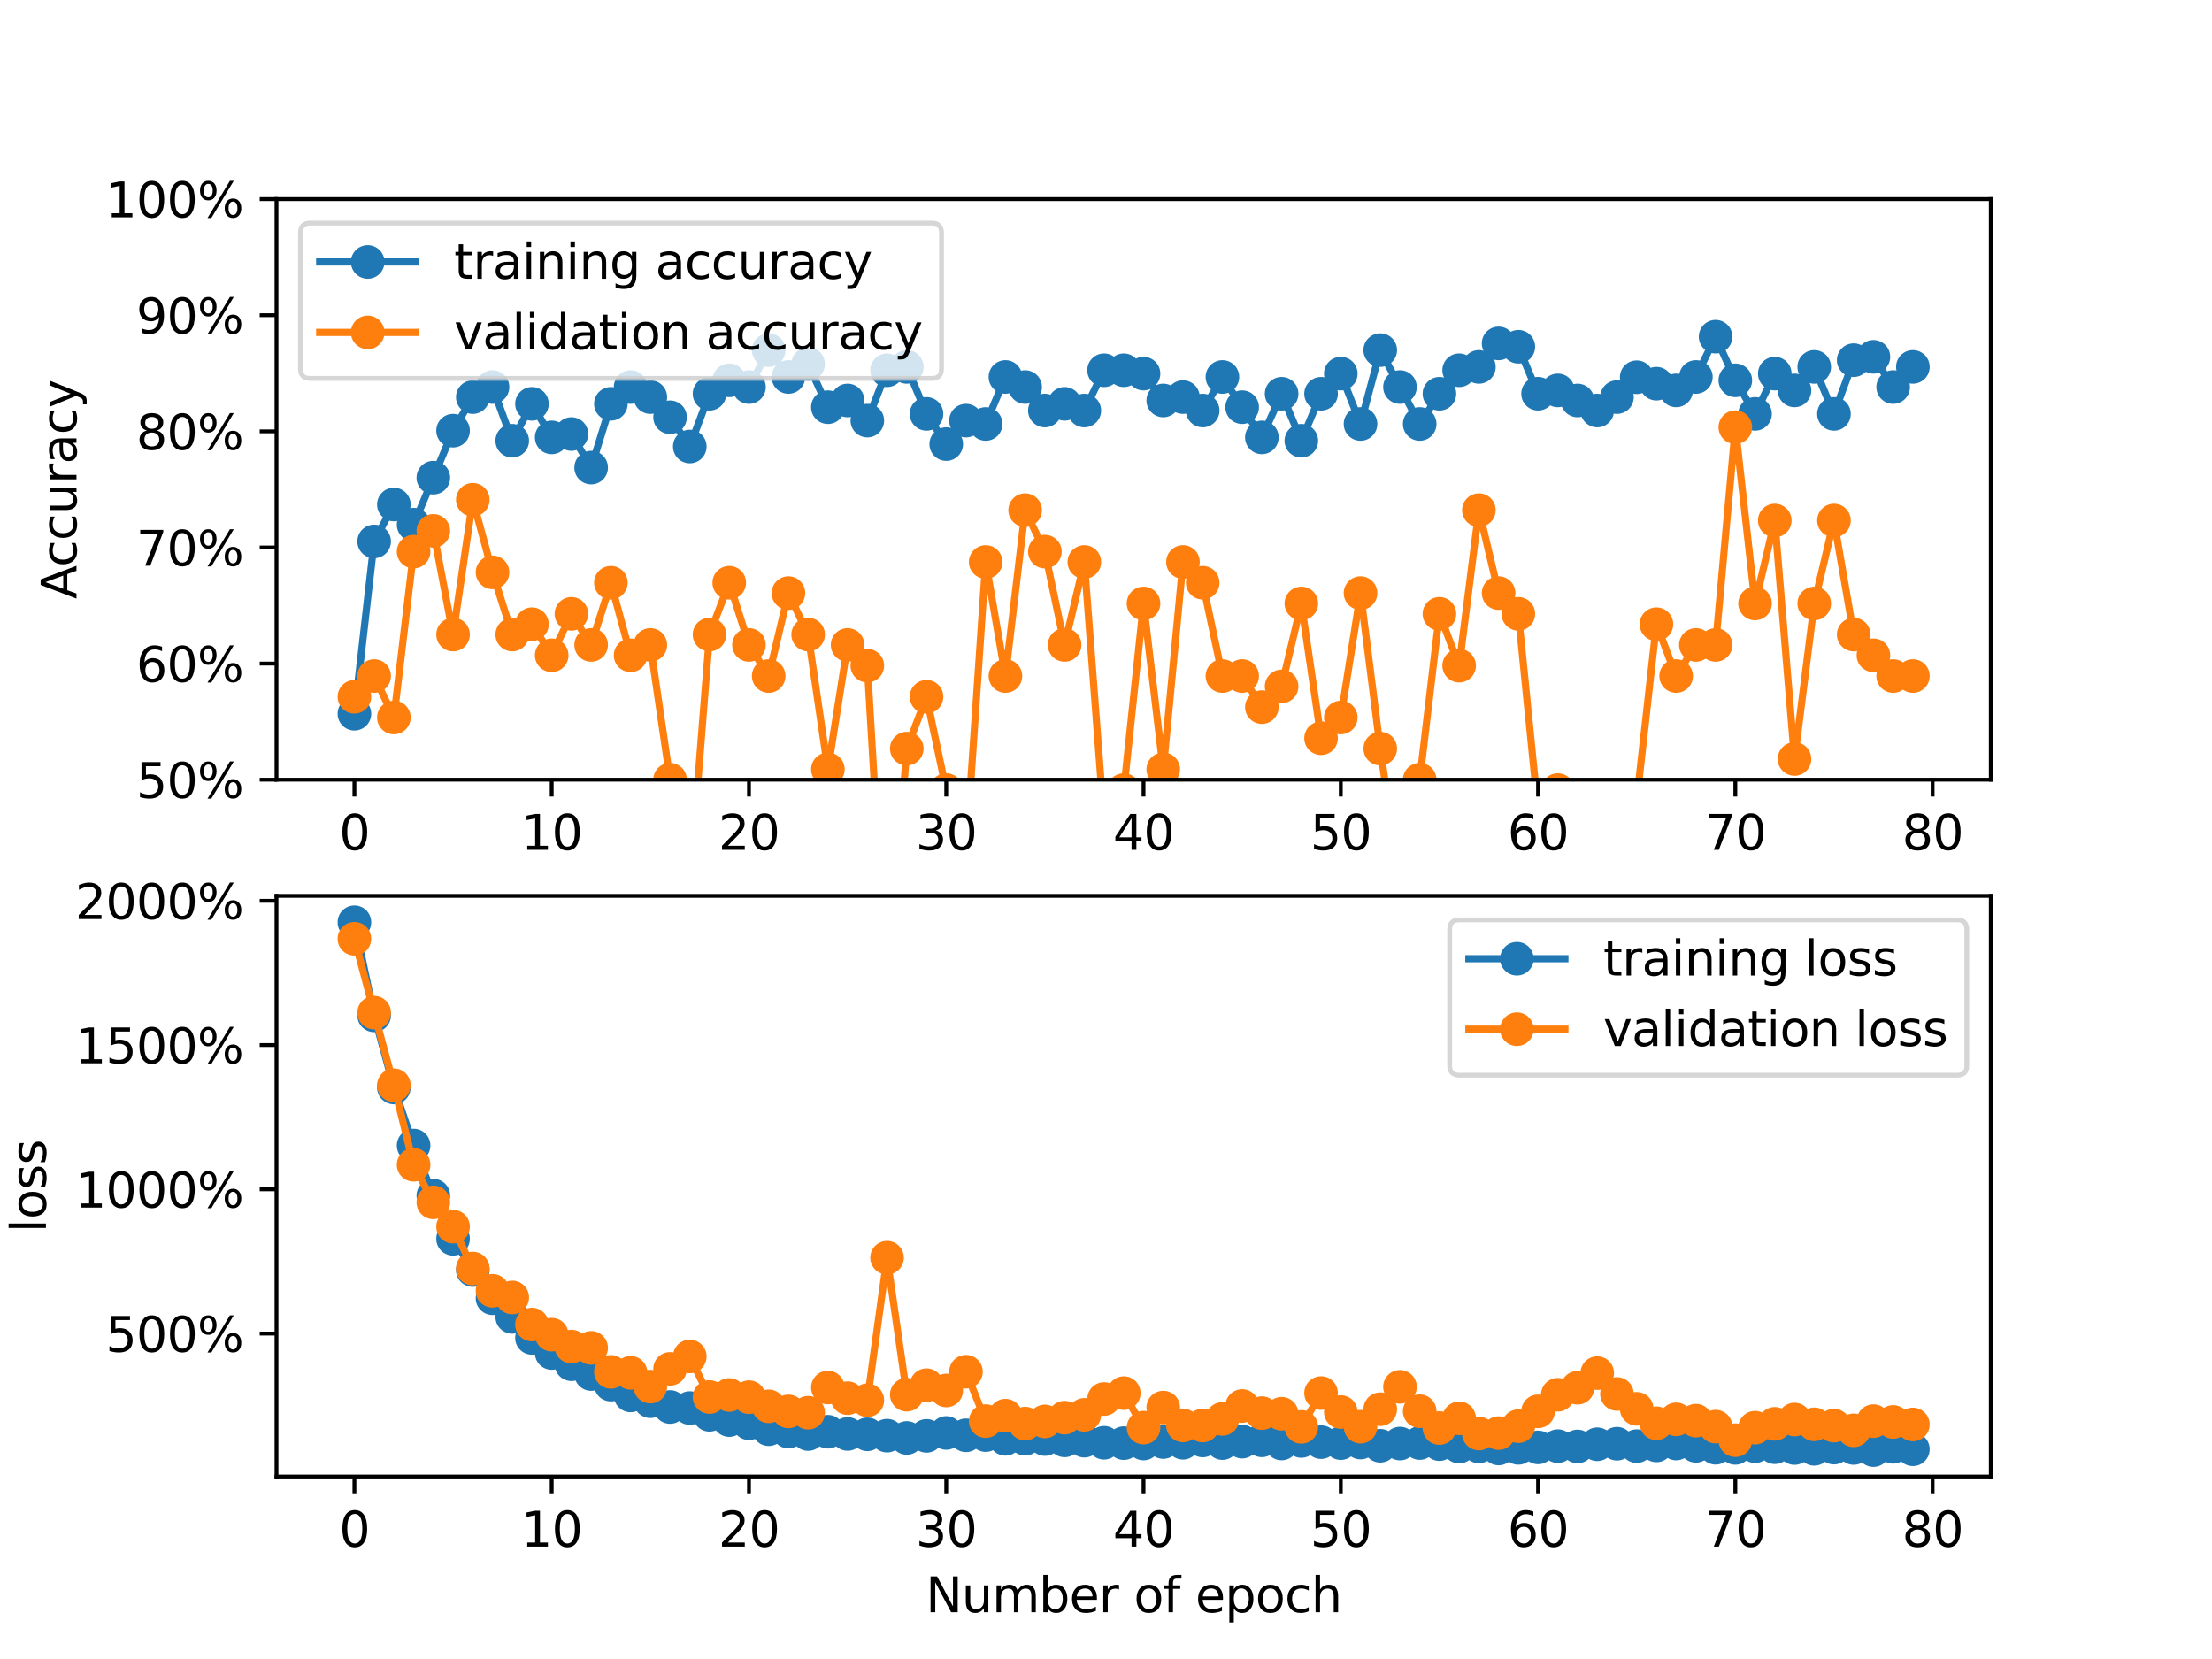 <?xml version="1.0" encoding="utf-8" standalone="no"?>
<!DOCTYPE svg PUBLIC "-//W3C//DTD SVG 1.1//EN"
  "http://www.w3.org/Graphics/SVG/1.1/DTD/svg11.dtd">
<svg xmlns:xlink="http://www.w3.org/1999/xlink" width="460.8pt" height="345.6pt" viewBox="0 0 460.8 345.6" xmlns="http://www.w3.org/2000/svg" version="1.1">
 <defs>
  <style type="text/css">*{stroke-linejoin: round; stroke-linecap: butt}</style>
 </defs>
 <g id="figure_1">
  <g id="patch_1">
   <path d="M 0 345.6 
L 460.8 345.6 
L 460.8 0 
L 0 0 
z
" style="fill: #ffffff"/>
  </g>
  <g id="axes_1">
   <g id="patch_2">
    <path d="M 57.6 162.432 
L 414.72 162.432 
L 414.72 41.472 
L 57.6 41.472 
z
" style="fill: #ffffff"/>
   </g>
   <g id="matplotlib.axis_1">
    <g id="xtick_1">
     <g id="line2d_1">
      <defs>
       <path id="m4c3d6d0594" d="M 0 0 
L 0 3.5 
" style="stroke: #000000; stroke-width: 0.8"/>
      </defs>
      <g>
       <use xlink:href="#m4c3d6d0594" x="73.833" y="162.432" style="stroke: #000000; stroke-width: 0.8"/>
      </g>
     </g>
     <g id="text_1">
      <!-- 0 -->
      <g transform="translate(70.651 177.03) scale(0.1 -0.1)">
       <defs>
        <path id="DejaVuSans-30" d="M 2034 4250 
Q 1547 4250 1301 3770 
Q 1056 3291 1056 2328 
Q 1056 1369 1301 889 
Q 1547 409 2034 409 
Q 2525 409 2770 889 
Q 3016 1369 3016 2328 
Q 3016 3291 2770 3770 
Q 2525 4250 2034 4250 
z
M 2034 4750 
Q 2819 4750 3233 4129 
Q 3647 3509 3647 2328 
Q 3647 1150 3233 529 
Q 2819 -91 2034 -91 
Q 1250 -91 836 529 
Q 422 1150 422 2328 
Q 422 3509 836 4129 
Q 1250 4750 2034 4750 
z
" transform="scale(0.016)"/>
       </defs>
       <use xlink:href="#DejaVuSans-30"/>
      </g>
     </g>
    </g>
    <g id="xtick_2">
     <g id="line2d_2">
      <g>
       <use xlink:href="#m4c3d6d0594" x="114.928" y="162.432" style="stroke: #000000; stroke-width: 0.8"/>
      </g>
     </g>
     <g id="text_2">
      <!-- 10 -->
      <g transform="translate(108.566 177.03) scale(0.1 -0.1)">
       <defs>
        <path id="DejaVuSans-31" d="M 794 531 
L 1825 531 
L 1825 4091 
L 703 3866 
L 703 4441 
L 1819 4666 
L 2450 4666 
L 2450 531 
L 3481 531 
L 3481 0 
L 794 0 
L 794 531 
z
" transform="scale(0.016)"/>
       </defs>
       <use xlink:href="#DejaVuSans-31"/>
       <use xlink:href="#DejaVuSans-30" x="63.623"/>
      </g>
     </g>
    </g>
    <g id="xtick_3">
     <g id="line2d_3">
      <g>
       <use xlink:href="#m4c3d6d0594" x="156.024" y="162.432" style="stroke: #000000; stroke-width: 0.8"/>
      </g>
     </g>
     <g id="text_3">
      <!-- 20 -->
      <g transform="translate(149.661 177.03) scale(0.1 -0.1)">
       <defs>
        <path id="DejaVuSans-32" d="M 1228 531 
L 3431 531 
L 3431 0 
L 469 0 
L 469 531 
Q 828 903 1448 1529 
Q 2069 2156 2228 2338 
Q 2531 2678 2651 2914 
Q 2772 3150 2772 3378 
Q 2772 3750 2511 3984 
Q 2250 4219 1831 4219 
Q 1534 4219 1204 4116 
Q 875 4013 500 3803 
L 500 4441 
Q 881 4594 1212 4672 
Q 1544 4750 1819 4750 
Q 2544 4750 2975 4387 
Q 3406 4025 3406 3419 
Q 3406 3131 3298 2873 
Q 3191 2616 2906 2266 
Q 2828 2175 2409 1742 
Q 1991 1309 1228 531 
z
" transform="scale(0.016)"/>
       </defs>
       <use xlink:href="#DejaVuSans-32"/>
       <use xlink:href="#DejaVuSans-30" x="63.623"/>
      </g>
     </g>
    </g>
    <g id="xtick_4">
     <g id="line2d_4">
      <g>
       <use xlink:href="#m4c3d6d0594" x="197.119" y="162.432" style="stroke: #000000; stroke-width: 0.8"/>
      </g>
     </g>
     <g id="text_4">
      <!-- 30 -->
      <g transform="translate(190.757 177.03) scale(0.1 -0.1)">
       <defs>
        <path id="DejaVuSans-33" d="M 2597 2516 
Q 3050 2419 3304 2112 
Q 3559 1806 3559 1356 
Q 3559 666 3084 287 
Q 2609 -91 1734 -91 
Q 1441 -91 1130 -33 
Q 819 25 488 141 
L 488 750 
Q 750 597 1062 519 
Q 1375 441 1716 441 
Q 2309 441 2620 675 
Q 2931 909 2931 1356 
Q 2931 1769 2642 2001 
Q 2353 2234 1838 2234 
L 1294 2234 
L 1294 2753 
L 1863 2753 
Q 2328 2753 2575 2939 
Q 2822 3125 2822 3475 
Q 2822 3834 2567 4026 
Q 2313 4219 1838 4219 
Q 1578 4219 1281 4162 
Q 984 4106 628 3988 
L 628 4550 
Q 988 4650 1302 4700 
Q 1616 4750 1894 4750 
Q 2613 4750 3031 4423 
Q 3450 4097 3450 3541 
Q 3450 3153 3228 2886 
Q 3006 2619 2597 2516 
z
" transform="scale(0.016)"/>
       </defs>
       <use xlink:href="#DejaVuSans-33"/>
       <use xlink:href="#DejaVuSans-30" x="63.623"/>
      </g>
     </g>
    </g>
    <g id="xtick_5">
     <g id="line2d_5">
      <g>
       <use xlink:href="#m4c3d6d0594" x="238.215" y="162.432" style="stroke: #000000; stroke-width: 0.8"/>
      </g>
     </g>
     <g id="text_5">
      <!-- 40 -->
      <g transform="translate(231.852 177.03) scale(0.1 -0.1)">
       <defs>
        <path id="DejaVuSans-34" d="M 2419 4116 
L 825 1625 
L 2419 1625 
L 2419 4116 
z
M 2253 4666 
L 3047 4666 
L 3047 1625 
L 3713 1625 
L 3713 1100 
L 3047 1100 
L 3047 0 
L 2419 0 
L 2419 1100 
L 313 1100 
L 313 1709 
L 2253 4666 
z
" transform="scale(0.016)"/>
       </defs>
       <use xlink:href="#DejaVuSans-34"/>
       <use xlink:href="#DejaVuSans-30" x="63.623"/>
      </g>
     </g>
    </g>
    <g id="xtick_6">
     <g id="line2d_6">
      <g>
       <use xlink:href="#m4c3d6d0594" x="279.31" y="162.432" style="stroke: #000000; stroke-width: 0.8"/>
      </g>
     </g>
     <g id="text_6">
      <!-- 50 -->
      <g transform="translate(272.948 177.03) scale(0.1 -0.1)">
       <defs>
        <path id="DejaVuSans-35" d="M 691 4666 
L 3169 4666 
L 3169 4134 
L 1269 4134 
L 1269 2991 
Q 1406 3038 1543 3061 
Q 1681 3084 1819 3084 
Q 2600 3084 3056 2656 
Q 3513 2228 3513 1497 
Q 3513 744 3044 326 
Q 2575 -91 1722 -91 
Q 1428 -91 1123 -41 
Q 819 9 494 109 
L 494 744 
Q 775 591 1075 516 
Q 1375 441 1709 441 
Q 2250 441 2565 725 
Q 2881 1009 2881 1497 
Q 2881 1984 2565 2268 
Q 2250 2553 1709 2553 
Q 1456 2553 1204 2497 
Q 953 2441 691 2322 
L 691 4666 
z
" transform="scale(0.016)"/>
       </defs>
       <use xlink:href="#DejaVuSans-35"/>
       <use xlink:href="#DejaVuSans-30" x="63.623"/>
      </g>
     </g>
    </g>
    <g id="xtick_7">
     <g id="line2d_7">
      <g>
       <use xlink:href="#m4c3d6d0594" x="320.406" y="162.432" style="stroke: #000000; stroke-width: 0.8"/>
      </g>
     </g>
     <g id="text_7">
      <!-- 60 -->
      <g transform="translate(314.043 177.03) scale(0.1 -0.1)">
       <defs>
        <path id="DejaVuSans-36" d="M 2113 2584 
Q 1688 2584 1439 2293 
Q 1191 2003 1191 1497 
Q 1191 994 1439 701 
Q 1688 409 2113 409 
Q 2538 409 2786 701 
Q 3034 994 3034 1497 
Q 3034 2003 2786 2293 
Q 2538 2584 2113 2584 
z
M 3366 4563 
L 3366 3988 
Q 3128 4100 2886 4159 
Q 2644 4219 2406 4219 
Q 1781 4219 1451 3797 
Q 1122 3375 1075 2522 
Q 1259 2794 1537 2939 
Q 1816 3084 2150 3084 
Q 2853 3084 3261 2657 
Q 3669 2231 3669 1497 
Q 3669 778 3244 343 
Q 2819 -91 2113 -91 
Q 1303 -91 875 529 
Q 447 1150 447 2328 
Q 447 3434 972 4092 
Q 1497 4750 2381 4750 
Q 2619 4750 2861 4703 
Q 3103 4656 3366 4563 
z
" transform="scale(0.016)"/>
       </defs>
       <use xlink:href="#DejaVuSans-36"/>
       <use xlink:href="#DejaVuSans-30" x="63.623"/>
      </g>
     </g>
    </g>
    <g id="xtick_8">
     <g id="line2d_8">
      <g>
       <use xlink:href="#m4c3d6d0594" x="361.501" y="162.432" style="stroke: #000000; stroke-width: 0.8"/>
      </g>
     </g>
     <g id="text_8">
      <!-- 70 -->
      <g transform="translate(355.139 177.03) scale(0.1 -0.1)">
       <defs>
        <path id="DejaVuSans-37" d="M 525 4666 
L 3525 4666 
L 3525 4397 
L 1831 0 
L 1172 0 
L 2766 4134 
L 525 4134 
L 525 4666 
z
" transform="scale(0.016)"/>
       </defs>
       <use xlink:href="#DejaVuSans-37"/>
       <use xlink:href="#DejaVuSans-30" x="63.623"/>
      </g>
     </g>
    </g>
    <g id="xtick_9">
     <g id="line2d_9">
      <g>
       <use xlink:href="#m4c3d6d0594" x="402.597" y="162.432" style="stroke: #000000; stroke-width: 0.8"/>
      </g>
     </g>
     <g id="text_9">
      <!-- 80 -->
      <g transform="translate(396.234 177.03) scale(0.1 -0.1)">
       <defs>
        <path id="DejaVuSans-38" d="M 2034 2216 
Q 1584 2216 1326 1975 
Q 1069 1734 1069 1313 
Q 1069 891 1326 650 
Q 1584 409 2034 409 
Q 2484 409 2743 651 
Q 3003 894 3003 1313 
Q 3003 1734 2745 1975 
Q 2488 2216 2034 2216 
z
M 1403 2484 
Q 997 2584 770 2862 
Q 544 3141 544 3541 
Q 544 4100 942 4425 
Q 1341 4750 2034 4750 
Q 2731 4750 3128 4425 
Q 3525 4100 3525 3541 
Q 3525 3141 3298 2862 
Q 3072 2584 2669 2484 
Q 3125 2378 3379 2068 
Q 3634 1759 3634 1313 
Q 3634 634 3220 271 
Q 2806 -91 2034 -91 
Q 1263 -91 848 271 
Q 434 634 434 1313 
Q 434 1759 690 2068 
Q 947 2378 1403 2484 
z
M 1172 3481 
Q 1172 3119 1398 2916 
Q 1625 2713 2034 2713 
Q 2441 2713 2670 2916 
Q 2900 3119 2900 3481 
Q 2900 3844 2670 4047 
Q 2441 4250 2034 4250 
Q 1625 4250 1398 4047 
Q 1172 3844 1172 3481 
z
" transform="scale(0.016)"/>
       </defs>
       <use xlink:href="#DejaVuSans-38"/>
       <use xlink:href="#DejaVuSans-30" x="63.623"/>
      </g>
     </g>
    </g>
   </g>
   <g id="matplotlib.axis_2">
    <g id="ytick_1">
     <g id="line2d_10">
      <defs>
       <path id="m049af2ea92" d="M 0 0 
L -3.5 0 
" style="stroke: #000000; stroke-width: 0.8"/>
      </defs>
      <g>
       <use xlink:href="#m049af2ea92" x="57.6" y="162.432" style="stroke: #000000; stroke-width: 0.8"/>
      </g>
     </g>
     <g id="text_10">
      <!-- 50% -->
      <g transform="translate(28.373 166.231) scale(0.1 -0.1)">
       <defs>
        <path id="DejaVuSans-25" d="M 4653 2053 
Q 4381 2053 4226 1822 
Q 4072 1591 4072 1178 
Q 4072 772 4226 539 
Q 4381 306 4653 306 
Q 4919 306 5073 539 
Q 5228 772 5228 1178 
Q 5228 1588 5073 1820 
Q 4919 2053 4653 2053 
z
M 4653 2450 
Q 5147 2450 5437 2106 
Q 5728 1763 5728 1178 
Q 5728 594 5436 251 
Q 5144 -91 4653 -91 
Q 4153 -91 3862 251 
Q 3572 594 3572 1178 
Q 3572 1766 3864 2108 
Q 4156 2450 4653 2450 
z
M 1428 4353 
Q 1159 4353 1004 4120 
Q 850 3888 850 3481 
Q 850 3069 1003 2837 
Q 1156 2606 1428 2606 
Q 1700 2606 1854 2837 
Q 2009 3069 2009 3481 
Q 2009 3884 1853 4118 
Q 1697 4353 1428 4353 
z
M 4250 4750 
L 4750 4750 
L 1831 -91 
L 1331 -91 
L 4250 4750 
z
M 1428 4750 
Q 1922 4750 2215 4408 
Q 2509 4066 2509 3481 
Q 2509 2891 2217 2550 
Q 1925 2209 1428 2209 
Q 931 2209 642 2551 
Q 353 2894 353 3481 
Q 353 4063 643 4406 
Q 934 4750 1428 4750 
z
" transform="scale(0.016)"/>
       </defs>
       <use xlink:href="#DejaVuSans-35"/>
       <use xlink:href="#DejaVuSans-30" x="63.623"/>
       <use xlink:href="#DejaVuSans-25" x="127.246"/>
      </g>
     </g>
    </g>
    <g id="ytick_2">
     <g id="line2d_11">
      <g>
       <use xlink:href="#m049af2ea92" x="57.6" y="138.24" style="stroke: #000000; stroke-width: 0.8"/>
      </g>
     </g>
     <g id="text_11">
      <!-- 60% -->
      <g transform="translate(28.373 142.039) scale(0.1 -0.1)">
       <use xlink:href="#DejaVuSans-36"/>
       <use xlink:href="#DejaVuSans-30" x="63.623"/>
       <use xlink:href="#DejaVuSans-25" x="127.246"/>
      </g>
     </g>
    </g>
    <g id="ytick_3">
     <g id="line2d_12">
      <g>
       <use xlink:href="#m049af2ea92" x="57.6" y="114.048" style="stroke: #000000; stroke-width: 0.8"/>
      </g>
     </g>
     <g id="text_12">
      <!-- 70% -->
      <g transform="translate(28.373 117.847) scale(0.1 -0.1)">
       <use xlink:href="#DejaVuSans-37"/>
       <use xlink:href="#DejaVuSans-30" x="63.623"/>
       <use xlink:href="#DejaVuSans-25" x="127.246"/>
      </g>
     </g>
    </g>
    <g id="ytick_4">
     <g id="line2d_13">
      <g>
       <use xlink:href="#m049af2ea92" x="57.6" y="89.856" style="stroke: #000000; stroke-width: 0.8"/>
      </g>
     </g>
     <g id="text_13">
      <!-- 80% -->
      <g transform="translate(28.373 93.655) scale(0.1 -0.1)">
       <use xlink:href="#DejaVuSans-38"/>
       <use xlink:href="#DejaVuSans-30" x="63.623"/>
       <use xlink:href="#DejaVuSans-25" x="127.246"/>
      </g>
     </g>
    </g>
    <g id="ytick_5">
     <g id="line2d_14">
      <g>
       <use xlink:href="#m049af2ea92" x="57.6" y="65.664" style="stroke: #000000; stroke-width: 0.8"/>
      </g>
     </g>
     <g id="text_14">
      <!-- 90% -->
      <g transform="translate(28.373 69.463) scale(0.1 -0.1)">
       <defs>
        <path id="DejaVuSans-39" d="M 703 97 
L 703 672 
Q 941 559 1184 500 
Q 1428 441 1663 441 
Q 2288 441 2617 861 
Q 2947 1281 2994 2138 
Q 2813 1869 2534 1725 
Q 2256 1581 1919 1581 
Q 1219 1581 811 2004 
Q 403 2428 403 3163 
Q 403 3881 828 4315 
Q 1253 4750 1959 4750 
Q 2769 4750 3195 4129 
Q 3622 3509 3622 2328 
Q 3622 1225 3098 567 
Q 2575 -91 1691 -91 
Q 1453 -91 1209 -44 
Q 966 3 703 97 
z
M 1959 2075 
Q 2384 2075 2632 2365 
Q 2881 2656 2881 3163 
Q 2881 3666 2632 3958 
Q 2384 4250 1959 4250 
Q 1534 4250 1286 3958 
Q 1038 3666 1038 3163 
Q 1038 2656 1286 2365 
Q 1534 2075 1959 2075 
z
" transform="scale(0.016)"/>
       </defs>
       <use xlink:href="#DejaVuSans-39"/>
       <use xlink:href="#DejaVuSans-30" x="63.623"/>
       <use xlink:href="#DejaVuSans-25" x="127.246"/>
      </g>
     </g>
    </g>
    <g id="ytick_6">
     <g id="line2d_15">
      <g>
       <use xlink:href="#m049af2ea92" x="57.6" y="41.472" style="stroke: #000000; stroke-width: 0.8"/>
      </g>
     </g>
     <g id="text_15">
      <!-- 100% -->
      <g transform="translate(22.011 45.271) scale(0.1 -0.1)">
       <use xlink:href="#DejaVuSans-31"/>
       <use xlink:href="#DejaVuSans-30" x="63.623"/>
       <use xlink:href="#DejaVuSans-30" x="127.246"/>
       <use xlink:href="#DejaVuSans-25" x="190.869"/>
      </g>
     </g>
    </g>
    <g id="text_16">
     <!-- Accuracy -->
     <g transform="translate(15.931 124.78) rotate(-90) scale(0.1 -0.1)">
      <defs>
       <path id="DejaVuSans-41" d="M 2188 4044 
L 1331 1722 
L 3047 1722 
L 2188 4044 
z
M 1831 4666 
L 2547 4666 
L 4325 0 
L 3669 0 
L 3244 1197 
L 1141 1197 
L 716 0 
L 50 0 
L 1831 4666 
z
" transform="scale(0.016)"/>
       <path id="DejaVuSans-63" d="M 3122 3366 
L 3122 2828 
Q 2878 2963 2633 3030 
Q 2388 3097 2138 3097 
Q 1578 3097 1268 2742 
Q 959 2388 959 1747 
Q 959 1106 1268 751 
Q 1578 397 2138 397 
Q 2388 397 2633 464 
Q 2878 531 3122 666 
L 3122 134 
Q 2881 22 2623 -34 
Q 2366 -91 2075 -91 
Q 1284 -91 818 406 
Q 353 903 353 1747 
Q 353 2603 823 3093 
Q 1294 3584 2113 3584 
Q 2378 3584 2631 3529 
Q 2884 3475 3122 3366 
z
" transform="scale(0.016)"/>
       <path id="DejaVuSans-75" d="M 544 1381 
L 544 3500 
L 1119 3500 
L 1119 1403 
Q 1119 906 1312 657 
Q 1506 409 1894 409 
Q 2359 409 2629 706 
Q 2900 1003 2900 1516 
L 2900 3500 
L 3475 3500 
L 3475 0 
L 2900 0 
L 2900 538 
Q 2691 219 2414 64 
Q 2138 -91 1772 -91 
Q 1169 -91 856 284 
Q 544 659 544 1381 
z
M 1991 3584 
L 1991 3584 
z
" transform="scale(0.016)"/>
       <path id="DejaVuSans-72" d="M 2631 2963 
Q 2534 3019 2420 3045 
Q 2306 3072 2169 3072 
Q 1681 3072 1420 2755 
Q 1159 2438 1159 1844 
L 1159 0 
L 581 0 
L 581 3500 
L 1159 3500 
L 1159 2956 
Q 1341 3275 1631 3429 
Q 1922 3584 2338 3584 
Q 2397 3584 2469 3576 
Q 2541 3569 2628 3553 
L 2631 2963 
z
" transform="scale(0.016)"/>
       <path id="DejaVuSans-61" d="M 2194 1759 
Q 1497 1759 1228 1600 
Q 959 1441 959 1056 
Q 959 750 1161 570 
Q 1363 391 1709 391 
Q 2188 391 2477 730 
Q 2766 1069 2766 1631 
L 2766 1759 
L 2194 1759 
z
M 3341 1997 
L 3341 0 
L 2766 0 
L 2766 531 
Q 2569 213 2275 61 
Q 1981 -91 1556 -91 
Q 1019 -91 701 211 
Q 384 513 384 1019 
Q 384 1609 779 1909 
Q 1175 2209 1959 2209 
L 2766 2209 
L 2766 2266 
Q 2766 2663 2505 2880 
Q 2244 3097 1772 3097 
Q 1472 3097 1187 3025 
Q 903 2953 641 2809 
L 641 3341 
Q 956 3463 1253 3523 
Q 1550 3584 1831 3584 
Q 2591 3584 2966 3190 
Q 3341 2797 3341 1997 
z
" transform="scale(0.016)"/>
       <path id="DejaVuSans-79" d="M 2059 -325 
Q 1816 -950 1584 -1140 
Q 1353 -1331 966 -1331 
L 506 -1331 
L 506 -850 
L 844 -850 
Q 1081 -850 1212 -737 
Q 1344 -625 1503 -206 
L 1606 56 
L 191 3500 
L 800 3500 
L 1894 763 
L 2988 3500 
L 3597 3500 
L 2059 -325 
z
" transform="scale(0.016)"/>
      </defs>
      <use xlink:href="#DejaVuSans-41"/>
      <use xlink:href="#DejaVuSans-63" x="66.658"/>
      <use xlink:href="#DejaVuSans-63" x="121.639"/>
      <use xlink:href="#DejaVuSans-75" x="176.619"/>
      <use xlink:href="#DejaVuSans-72" x="239.998"/>
      <use xlink:href="#DejaVuSans-61" x="281.111"/>
      <use xlink:href="#DejaVuSans-63" x="342.391"/>
      <use xlink:href="#DejaVuSans-79" x="397.371"/>
     </g>
    </g>
   </g>
   <g id="line2d_16">
    <path d="M 73.833 148.687 
L 77.942 112.789 
L 82.052 105.098 
L 86.161 109.293 
L 90.271 99.505 
L 94.38 89.716 
L 98.49 82.724 
L 102.6 80.627 
L 106.709 91.814 
L 110.819 84.123 
L 114.928 91.115 
L 119.038 90.415 
L 123.147 97.407 
L 127.257 84.123 
L 131.366 80.627 
L 135.476 82.724 
L 139.586 86.919 
L 143.695 93.017 
L 147.805 82.025 
L 151.914 79.228 
L 156.024 80.627 
L 160.133 72.936 
L 164.243 78.529 
L 168.352 75.836 
L 172.462 84.822 
L 176.572 83.423 
L 180.681 87.619 
L 184.791 77.131 
L 188.9 76.432 
L 193.01 86.22 
L 197.119 92.513 
L 201.229 87.619 
L 205.338 88.318 
L 209.448 78.529 
L 213.557 80.627 
L 217.667 85.521 
L 221.777 84.123 
L 225.886 85.521 
L 229.996 77.131 
L 234.105 77.131 
L 238.215 77.83 
L 242.324 83.423 
L 246.434 82.724 
L 250.543 85.521 
L 254.653 78.529 
L 258.763 84.822 
L 262.872 91.115 
L 266.982 82.025 
L 271.091 91.814 
L 275.201 82.025 
L 279.31 77.83 
L 283.42 88.318 
L 287.529 72.936 
L 291.639 80.627 
L 295.748 88.318 
L 299.858 82.025 
L 303.968 77.131 
L 308.077 76.432 
L 312.187 71.537 
L 316.296 72.236 
L 320.406 82.021 
L 324.515 81.326 
L 328.625 83.423 
L 332.734 85.521 
L 336.844 82.724 
L 340.954 78.585 
L 345.063 79.927 
L 349.173 81.326 
L 353.282 78.529 
L 357.392 70.139 
L 361.501 79.228 
L 365.611 86.22 
L 369.72 77.83 
L 373.83 81.326 
L 377.94 76.432 
L 382.049 86.22 
L 386.159 75.033 
L 390.268 74.334 
L 394.378 80.627 
L 398.487 76.432 
" clip-path="url(#p2a75b1b850)" style="fill: none; stroke: #1f77b4; stroke-width: 1.5; stroke-linecap: square"/>
    <defs>
     <path id="m9864032e6d" d="M 0 3 
C 0.796 3 1.559 2.684 2.121 2.121 
C 2.684 1.559 3 0.796 3 0 
C 3 -0.796 2.684 -1.559 2.121 -2.121 
C 1.559 -2.684 0.796 -3 0 -3 
C -0.796 -3 -1.559 -2.684 -2.121 -2.121 
C -2.684 -1.559 -3 -0.796 -3 0 
C -3 0.796 -2.684 1.559 -2.121 2.121 
C -1.559 2.684 -0.796 3 0 3 
z
" style="stroke: #1f77b4"/>
    </defs>
    <g clip-path="url(#p2a75b1b850)">
     <use xlink:href="#m9864032e6d" x="73.833" y="148.687" style="fill: #1f77b4; stroke: #1f77b4"/>
     <use xlink:href="#m9864032e6d" x="77.942" y="112.789" style="fill: #1f77b4; stroke: #1f77b4"/>
     <use xlink:href="#m9864032e6d" x="82.052" y="105.098" style="fill: #1f77b4; stroke: #1f77b4"/>
     <use xlink:href="#m9864032e6d" x="86.161" y="109.293" style="fill: #1f77b4; stroke: #1f77b4"/>
     <use xlink:href="#m9864032e6d" x="90.271" y="99.505" style="fill: #1f77b4; stroke: #1f77b4"/>
     <use xlink:href="#m9864032e6d" x="94.38" y="89.716" style="fill: #1f77b4; stroke: #1f77b4"/>
     <use xlink:href="#m9864032e6d" x="98.49" y="82.724" style="fill: #1f77b4; stroke: #1f77b4"/>
     <use xlink:href="#m9864032e6d" x="102.6" y="80.627" style="fill: #1f77b4; stroke: #1f77b4"/>
     <use xlink:href="#m9864032e6d" x="106.709" y="91.814" style="fill: #1f77b4; stroke: #1f77b4"/>
     <use xlink:href="#m9864032e6d" x="110.819" y="84.123" style="fill: #1f77b4; stroke: #1f77b4"/>
     <use xlink:href="#m9864032e6d" x="114.928" y="91.115" style="fill: #1f77b4; stroke: #1f77b4"/>
     <use xlink:href="#m9864032e6d" x="119.038" y="90.415" style="fill: #1f77b4; stroke: #1f77b4"/>
     <use xlink:href="#m9864032e6d" x="123.147" y="97.407" style="fill: #1f77b4; stroke: #1f77b4"/>
     <use xlink:href="#m9864032e6d" x="127.257" y="84.123" style="fill: #1f77b4; stroke: #1f77b4"/>
     <use xlink:href="#m9864032e6d" x="131.366" y="80.627" style="fill: #1f77b4; stroke: #1f77b4"/>
     <use xlink:href="#m9864032e6d" x="135.476" y="82.724" style="fill: #1f77b4; stroke: #1f77b4"/>
     <use xlink:href="#m9864032e6d" x="139.586" y="86.919" style="fill: #1f77b4; stroke: #1f77b4"/>
     <use xlink:href="#m9864032e6d" x="143.695" y="93.017" style="fill: #1f77b4; stroke: #1f77b4"/>
     <use xlink:href="#m9864032e6d" x="147.805" y="82.025" style="fill: #1f77b4; stroke: #1f77b4"/>
     <use xlink:href="#m9864032e6d" x="151.914" y="79.228" style="fill: #1f77b4; stroke: #1f77b4"/>
     <use xlink:href="#m9864032e6d" x="156.024" y="80.627" style="fill: #1f77b4; stroke: #1f77b4"/>
     <use xlink:href="#m9864032e6d" x="160.133" y="72.936" style="fill: #1f77b4; stroke: #1f77b4"/>
     <use xlink:href="#m9864032e6d" x="164.243" y="78.529" style="fill: #1f77b4; stroke: #1f77b4"/>
     <use xlink:href="#m9864032e6d" x="168.352" y="75.836" style="fill: #1f77b4; stroke: #1f77b4"/>
     <use xlink:href="#m9864032e6d" x="172.462" y="84.822" style="fill: #1f77b4; stroke: #1f77b4"/>
     <use xlink:href="#m9864032e6d" x="176.572" y="83.423" style="fill: #1f77b4; stroke: #1f77b4"/>
     <use xlink:href="#m9864032e6d" x="180.681" y="87.619" style="fill: #1f77b4; stroke: #1f77b4"/>
     <use xlink:href="#m9864032e6d" x="184.791" y="77.131" style="fill: #1f77b4; stroke: #1f77b4"/>
     <use xlink:href="#m9864032e6d" x="188.9" y="76.432" style="fill: #1f77b4; stroke: #1f77b4"/>
     <use xlink:href="#m9864032e6d" x="193.01" y="86.22" style="fill: #1f77b4; stroke: #1f77b4"/>
     <use xlink:href="#m9864032e6d" x="197.119" y="92.513" style="fill: #1f77b4; stroke: #1f77b4"/>
     <use xlink:href="#m9864032e6d" x="201.229" y="87.619" style="fill: #1f77b4; stroke: #1f77b4"/>
     <use xlink:href="#m9864032e6d" x="205.338" y="88.318" style="fill: #1f77b4; stroke: #1f77b4"/>
     <use xlink:href="#m9864032e6d" x="209.448" y="78.529" style="fill: #1f77b4; stroke: #1f77b4"/>
     <use xlink:href="#m9864032e6d" x="213.557" y="80.627" style="fill: #1f77b4; stroke: #1f77b4"/>
     <use xlink:href="#m9864032e6d" x="217.667" y="85.521" style="fill: #1f77b4; stroke: #1f77b4"/>
     <use xlink:href="#m9864032e6d" x="221.777" y="84.123" style="fill: #1f77b4; stroke: #1f77b4"/>
     <use xlink:href="#m9864032e6d" x="225.886" y="85.521" style="fill: #1f77b4; stroke: #1f77b4"/>
     <use xlink:href="#m9864032e6d" x="229.996" y="77.131" style="fill: #1f77b4; stroke: #1f77b4"/>
     <use xlink:href="#m9864032e6d" x="234.105" y="77.131" style="fill: #1f77b4; stroke: #1f77b4"/>
     <use xlink:href="#m9864032e6d" x="238.215" y="77.83" style="fill: #1f77b4; stroke: #1f77b4"/>
     <use xlink:href="#m9864032e6d" x="242.324" y="83.423" style="fill: #1f77b4; stroke: #1f77b4"/>
     <use xlink:href="#m9864032e6d" x="246.434" y="82.724" style="fill: #1f77b4; stroke: #1f77b4"/>
     <use xlink:href="#m9864032e6d" x="250.543" y="85.521" style="fill: #1f77b4; stroke: #1f77b4"/>
     <use xlink:href="#m9864032e6d" x="254.653" y="78.529" style="fill: #1f77b4; stroke: #1f77b4"/>
     <use xlink:href="#m9864032e6d" x="258.763" y="84.822" style="fill: #1f77b4; stroke: #1f77b4"/>
     <use xlink:href="#m9864032e6d" x="262.872" y="91.115" style="fill: #1f77b4; stroke: #1f77b4"/>
     <use xlink:href="#m9864032e6d" x="266.982" y="82.025" style="fill: #1f77b4; stroke: #1f77b4"/>
     <use xlink:href="#m9864032e6d" x="271.091" y="91.814" style="fill: #1f77b4; stroke: #1f77b4"/>
     <use xlink:href="#m9864032e6d" x="275.201" y="82.025" style="fill: #1f77b4; stroke: #1f77b4"/>
     <use xlink:href="#m9864032e6d" x="279.31" y="77.83" style="fill: #1f77b4; stroke: #1f77b4"/>
     <use xlink:href="#m9864032e6d" x="283.42" y="88.318" style="fill: #1f77b4; stroke: #1f77b4"/>
     <use xlink:href="#m9864032e6d" x="287.529" y="72.936" style="fill: #1f77b4; stroke: #1f77b4"/>
     <use xlink:href="#m9864032e6d" x="291.639" y="80.627" style="fill: #1f77b4; stroke: #1f77b4"/>
     <use xlink:href="#m9864032e6d" x="295.748" y="88.318" style="fill: #1f77b4; stroke: #1f77b4"/>
     <use xlink:href="#m9864032e6d" x="299.858" y="82.025" style="fill: #1f77b4; stroke: #1f77b4"/>
     <use xlink:href="#m9864032e6d" x="303.968" y="77.131" style="fill: #1f77b4; stroke: #1f77b4"/>
     <use xlink:href="#m9864032e6d" x="308.077" y="76.432" style="fill: #1f77b4; stroke: #1f77b4"/>
     <use xlink:href="#m9864032e6d" x="312.187" y="71.537" style="fill: #1f77b4; stroke: #1f77b4"/>
     <use xlink:href="#m9864032e6d" x="316.296" y="72.236" style="fill: #1f77b4; stroke: #1f77b4"/>
     <use xlink:href="#m9864032e6d" x="320.406" y="82.021" style="fill: #1f77b4; stroke: #1f77b4"/>
     <use xlink:href="#m9864032e6d" x="324.515" y="81.326" style="fill: #1f77b4; stroke: #1f77b4"/>
     <use xlink:href="#m9864032e6d" x="328.625" y="83.423" style="fill: #1f77b4; stroke: #1f77b4"/>
     <use xlink:href="#m9864032e6d" x="332.734" y="85.521" style="fill: #1f77b4; stroke: #1f77b4"/>
     <use xlink:href="#m9864032e6d" x="336.844" y="82.724" style="fill: #1f77b4; stroke: #1f77b4"/>
     <use xlink:href="#m9864032e6d" x="340.954" y="78.585" style="fill: #1f77b4; stroke: #1f77b4"/>
     <use xlink:href="#m9864032e6d" x="345.063" y="79.927" style="fill: #1f77b4; stroke: #1f77b4"/>
     <use xlink:href="#m9864032e6d" x="349.173" y="81.326" style="fill: #1f77b4; stroke: #1f77b4"/>
     <use xlink:href="#m9864032e6d" x="353.282" y="78.529" style="fill: #1f77b4; stroke: #1f77b4"/>
     <use xlink:href="#m9864032e6d" x="357.392" y="70.139" style="fill: #1f77b4; stroke: #1f77b4"/>
     <use xlink:href="#m9864032e6d" x="361.501" y="79.228" style="fill: #1f77b4; stroke: #1f77b4"/>
     <use xlink:href="#m9864032e6d" x="365.611" y="86.22" style="fill: #1f77b4; stroke: #1f77b4"/>
     <use xlink:href="#m9864032e6d" x="369.72" y="77.83" style="fill: #1f77b4; stroke: #1f77b4"/>
     <use xlink:href="#m9864032e6d" x="373.83" y="81.326" style="fill: #1f77b4; stroke: #1f77b4"/>
     <use xlink:href="#m9864032e6d" x="377.94" y="76.432" style="fill: #1f77b4; stroke: #1f77b4"/>
     <use xlink:href="#m9864032e6d" x="382.049" y="86.22" style="fill: #1f77b4; stroke: #1f77b4"/>
     <use xlink:href="#m9864032e6d" x="386.159" y="75.033" style="fill: #1f77b4; stroke: #1f77b4"/>
     <use xlink:href="#m9864032e6d" x="390.268" y="74.334" style="fill: #1f77b4; stroke: #1f77b4"/>
     <use xlink:href="#m9864032e6d" x="394.378" y="80.627" style="fill: #1f77b4; stroke: #1f77b4"/>
     <use xlink:href="#m9864032e6d" x="398.487" y="76.432" style="fill: #1f77b4; stroke: #1f77b4"/>
    </g>
   </g>
   <g id="line2d_17">
    <path d="M 73.833 145.152 
L 77.942 140.832 
L 82.052 149.472 
L 86.161 114.912 
L 90.271 110.592 
L 94.38 132.192 
L 98.49 104.112 
L 102.6 119.232 
L 106.709 132.192 
L 110.819 130.032 
L 114.928 136.512 
L 119.038 127.872 
L 123.147 134.352 
L 127.257 121.392 
L 131.366 136.512 
L 135.476 134.352 
L 139.586 162.432 
L 143.695 184.032 
L 147.805 132.192 
L 151.914 121.392 
L 156.024 134.352 
L 160.133 140.832 
L 164.243 123.552 
L 168.352 132.192 
L 172.462 160.272 
L 176.572 134.352 
L 180.681 138.672 
L 184.791 207.792 
L 188.9 155.952 
L 193.01 145.152 
L 197.119 164.592 
L 201.229 177.552 
L 205.338 117.072 
L 209.448 140.832 
L 213.557 106.272 
L 217.667 114.912 
L 221.777 134.352 
L 225.886 117.072 
L 229.996 171.072 
L 234.105 164.592 
L 238.215 125.712 
L 242.324 160.272 
L 246.434 117.072 
L 250.543 121.392 
L 254.653 140.832 
L 258.763 140.832 
L 262.872 147.312 
L 266.982 142.992 
L 271.091 125.712 
L 275.201 153.792 
L 279.31 149.472 
L 283.42 123.552 
L 287.529 155.952 
L 291.639 184.032 
L 295.748 162.432 
L 299.858 127.872 
L 303.968 138.672 
L 308.077 106.272 
L 312.187 123.552 
L 316.296 127.872 
L 320.406 168.912 
L 324.515 164.592 
L 328.625 181.872 
L 332.734 199.152 
L 336.844 179.712 
L 340.954 166.752 
L 345.063 130.032 
L 349.173 140.832 
L 353.282 134.352 
L 357.392 134.352 
L 361.501 88.992 
L 365.611 125.712 
L 369.72 108.432 
L 373.83 158.112 
L 377.94 125.712 
L 382.049 108.432 
L 386.159 132.192 
L 390.268 136.512 
L 394.378 140.832 
L 398.487 140.832 
" clip-path="url(#p2a75b1b850)" style="fill: none; stroke: #ff7f0e; stroke-width: 1.5; stroke-linecap: square"/>
    <defs>
     <path id="m1f7a71ede6" d="M 0 3 
C 0.796 3 1.559 2.684 2.121 2.121 
C 2.684 1.559 3 0.796 3 0 
C 3 -0.796 2.684 -1.559 2.121 -2.121 
C 1.559 -2.684 0.796 -3 0 -3 
C -0.796 -3 -1.559 -2.684 -2.121 -2.121 
C -2.684 -1.559 -3 -0.796 -3 0 
C -3 0.796 -2.684 1.559 -2.121 2.121 
C -1.559 2.684 -0.796 3 0 3 
z
" style="stroke: #ff7f0e"/>
    </defs>
    <g clip-path="url(#p2a75b1b850)">
     <use xlink:href="#m1f7a71ede6" x="73.833" y="145.152" style="fill: #ff7f0e; stroke: #ff7f0e"/>
     <use xlink:href="#m1f7a71ede6" x="77.942" y="140.832" style="fill: #ff7f0e; stroke: #ff7f0e"/>
     <use xlink:href="#m1f7a71ede6" x="82.052" y="149.472" style="fill: #ff7f0e; stroke: #ff7f0e"/>
     <use xlink:href="#m1f7a71ede6" x="86.161" y="114.912" style="fill: #ff7f0e; stroke: #ff7f0e"/>
     <use xlink:href="#m1f7a71ede6" x="90.271" y="110.592" style="fill: #ff7f0e; stroke: #ff7f0e"/>
     <use xlink:href="#m1f7a71ede6" x="94.38" y="132.192" style="fill: #ff7f0e; stroke: #ff7f0e"/>
     <use xlink:href="#m1f7a71ede6" x="98.49" y="104.112" style="fill: #ff7f0e; stroke: #ff7f0e"/>
     <use xlink:href="#m1f7a71ede6" x="102.6" y="119.232" style="fill: #ff7f0e; stroke: #ff7f0e"/>
     <use xlink:href="#m1f7a71ede6" x="106.709" y="132.192" style="fill: #ff7f0e; stroke: #ff7f0e"/>
     <use xlink:href="#m1f7a71ede6" x="110.819" y="130.032" style="fill: #ff7f0e; stroke: #ff7f0e"/>
     <use xlink:href="#m1f7a71ede6" x="114.928" y="136.512" style="fill: #ff7f0e; stroke: #ff7f0e"/>
     <use xlink:href="#m1f7a71ede6" x="119.038" y="127.872" style="fill: #ff7f0e; stroke: #ff7f0e"/>
     <use xlink:href="#m1f7a71ede6" x="123.147" y="134.352" style="fill: #ff7f0e; stroke: #ff7f0e"/>
     <use xlink:href="#m1f7a71ede6" x="127.257" y="121.392" style="fill: #ff7f0e; stroke: #ff7f0e"/>
     <use xlink:href="#m1f7a71ede6" x="131.366" y="136.512" style="fill: #ff7f0e; stroke: #ff7f0e"/>
     <use xlink:href="#m1f7a71ede6" x="135.476" y="134.352" style="fill: #ff7f0e; stroke: #ff7f0e"/>
     <use xlink:href="#m1f7a71ede6" x="139.586" y="162.432" style="fill: #ff7f0e; stroke: #ff7f0e"/>
     <use xlink:href="#m1f7a71ede6" x="143.695" y="184.032" style="fill: #ff7f0e; stroke: #ff7f0e"/>
     <use xlink:href="#m1f7a71ede6" x="147.805" y="132.192" style="fill: #ff7f0e; stroke: #ff7f0e"/>
     <use xlink:href="#m1f7a71ede6" x="151.914" y="121.392" style="fill: #ff7f0e; stroke: #ff7f0e"/>
     <use xlink:href="#m1f7a71ede6" x="156.024" y="134.352" style="fill: #ff7f0e; stroke: #ff7f0e"/>
     <use xlink:href="#m1f7a71ede6" x="160.133" y="140.832" style="fill: #ff7f0e; stroke: #ff7f0e"/>
     <use xlink:href="#m1f7a71ede6" x="164.243" y="123.552" style="fill: #ff7f0e; stroke: #ff7f0e"/>
     <use xlink:href="#m1f7a71ede6" x="168.352" y="132.192" style="fill: #ff7f0e; stroke: #ff7f0e"/>
     <use xlink:href="#m1f7a71ede6" x="172.462" y="160.272" style="fill: #ff7f0e; stroke: #ff7f0e"/>
     <use xlink:href="#m1f7a71ede6" x="176.572" y="134.352" style="fill: #ff7f0e; stroke: #ff7f0e"/>
     <use xlink:href="#m1f7a71ede6" x="180.681" y="138.672" style="fill: #ff7f0e; stroke: #ff7f0e"/>
     <use xlink:href="#m1f7a71ede6" x="184.791" y="207.792" style="fill: #ff7f0e; stroke: #ff7f0e"/>
     <use xlink:href="#m1f7a71ede6" x="188.9" y="155.952" style="fill: #ff7f0e; stroke: #ff7f0e"/>
     <use xlink:href="#m1f7a71ede6" x="193.01" y="145.152" style="fill: #ff7f0e; stroke: #ff7f0e"/>
     <use xlink:href="#m1f7a71ede6" x="197.119" y="164.592" style="fill: #ff7f0e; stroke: #ff7f0e"/>
     <use xlink:href="#m1f7a71ede6" x="201.229" y="177.552" style="fill: #ff7f0e; stroke: #ff7f0e"/>
     <use xlink:href="#m1f7a71ede6" x="205.338" y="117.072" style="fill: #ff7f0e; stroke: #ff7f0e"/>
     <use xlink:href="#m1f7a71ede6" x="209.448" y="140.832" style="fill: #ff7f0e; stroke: #ff7f0e"/>
     <use xlink:href="#m1f7a71ede6" x="213.557" y="106.272" style="fill: #ff7f0e; stroke: #ff7f0e"/>
     <use xlink:href="#m1f7a71ede6" x="217.667" y="114.912" style="fill: #ff7f0e; stroke: #ff7f0e"/>
     <use xlink:href="#m1f7a71ede6" x="221.777" y="134.352" style="fill: #ff7f0e; stroke: #ff7f0e"/>
     <use xlink:href="#m1f7a71ede6" x="225.886" y="117.072" style="fill: #ff7f0e; stroke: #ff7f0e"/>
     <use xlink:href="#m1f7a71ede6" x="229.996" y="171.072" style="fill: #ff7f0e; stroke: #ff7f0e"/>
     <use xlink:href="#m1f7a71ede6" x="234.105" y="164.592" style="fill: #ff7f0e; stroke: #ff7f0e"/>
     <use xlink:href="#m1f7a71ede6" x="238.215" y="125.712" style="fill: #ff7f0e; stroke: #ff7f0e"/>
     <use xlink:href="#m1f7a71ede6" x="242.324" y="160.272" style="fill: #ff7f0e; stroke: #ff7f0e"/>
     <use xlink:href="#m1f7a71ede6" x="246.434" y="117.072" style="fill: #ff7f0e; stroke: #ff7f0e"/>
     <use xlink:href="#m1f7a71ede6" x="250.543" y="121.392" style="fill: #ff7f0e; stroke: #ff7f0e"/>
     <use xlink:href="#m1f7a71ede6" x="254.653" y="140.832" style="fill: #ff7f0e; stroke: #ff7f0e"/>
     <use xlink:href="#m1f7a71ede6" x="258.763" y="140.832" style="fill: #ff7f0e; stroke: #ff7f0e"/>
     <use xlink:href="#m1f7a71ede6" x="262.872" y="147.312" style="fill: #ff7f0e; stroke: #ff7f0e"/>
     <use xlink:href="#m1f7a71ede6" x="266.982" y="142.992" style="fill: #ff7f0e; stroke: #ff7f0e"/>
     <use xlink:href="#m1f7a71ede6" x="271.091" y="125.712" style="fill: #ff7f0e; stroke: #ff7f0e"/>
     <use xlink:href="#m1f7a71ede6" x="275.201" y="153.792" style="fill: #ff7f0e; stroke: #ff7f0e"/>
     <use xlink:href="#m1f7a71ede6" x="279.31" y="149.472" style="fill: #ff7f0e; stroke: #ff7f0e"/>
     <use xlink:href="#m1f7a71ede6" x="283.42" y="123.552" style="fill: #ff7f0e; stroke: #ff7f0e"/>
     <use xlink:href="#m1f7a71ede6" x="287.529" y="155.952" style="fill: #ff7f0e; stroke: #ff7f0e"/>
     <use xlink:href="#m1f7a71ede6" x="291.639" y="184.032" style="fill: #ff7f0e; stroke: #ff7f0e"/>
     <use xlink:href="#m1f7a71ede6" x="295.748" y="162.432" style="fill: #ff7f0e; stroke: #ff7f0e"/>
     <use xlink:href="#m1f7a71ede6" x="299.858" y="127.872" style="fill: #ff7f0e; stroke: #ff7f0e"/>
     <use xlink:href="#m1f7a71ede6" x="303.968" y="138.672" style="fill: #ff7f0e; stroke: #ff7f0e"/>
     <use xlink:href="#m1f7a71ede6" x="308.077" y="106.272" style="fill: #ff7f0e; stroke: #ff7f0e"/>
     <use xlink:href="#m1f7a71ede6" x="312.187" y="123.552" style="fill: #ff7f0e; stroke: #ff7f0e"/>
     <use xlink:href="#m1f7a71ede6" x="316.296" y="127.872" style="fill: #ff7f0e; stroke: #ff7f0e"/>
     <use xlink:href="#m1f7a71ede6" x="320.406" y="168.912" style="fill: #ff7f0e; stroke: #ff7f0e"/>
     <use xlink:href="#m1f7a71ede6" x="324.515" y="164.592" style="fill: #ff7f0e; stroke: #ff7f0e"/>
     <use xlink:href="#m1f7a71ede6" x="328.625" y="181.872" style="fill: #ff7f0e; stroke: #ff7f0e"/>
     <use xlink:href="#m1f7a71ede6" x="332.734" y="199.152" style="fill: #ff7f0e; stroke: #ff7f0e"/>
     <use xlink:href="#m1f7a71ede6" x="336.844" y="179.712" style="fill: #ff7f0e; stroke: #ff7f0e"/>
     <use xlink:href="#m1f7a71ede6" x="340.954" y="166.752" style="fill: #ff7f0e; stroke: #ff7f0e"/>
     <use xlink:href="#m1f7a71ede6" x="345.063" y="130.032" style="fill: #ff7f0e; stroke: #ff7f0e"/>
     <use xlink:href="#m1f7a71ede6" x="349.173" y="140.832" style="fill: #ff7f0e; stroke: #ff7f0e"/>
     <use xlink:href="#m1f7a71ede6" x="353.282" y="134.352" style="fill: #ff7f0e; stroke: #ff7f0e"/>
     <use xlink:href="#m1f7a71ede6" x="357.392" y="134.352" style="fill: #ff7f0e; stroke: #ff7f0e"/>
     <use xlink:href="#m1f7a71ede6" x="361.501" y="88.992" style="fill: #ff7f0e; stroke: #ff7f0e"/>
     <use xlink:href="#m1f7a71ede6" x="365.611" y="125.712" style="fill: #ff7f0e; stroke: #ff7f0e"/>
     <use xlink:href="#m1f7a71ede6" x="369.72" y="108.432" style="fill: #ff7f0e; stroke: #ff7f0e"/>
     <use xlink:href="#m1f7a71ede6" x="373.83" y="158.112" style="fill: #ff7f0e; stroke: #ff7f0e"/>
     <use xlink:href="#m1f7a71ede6" x="377.94" y="125.712" style="fill: #ff7f0e; stroke: #ff7f0e"/>
     <use xlink:href="#m1f7a71ede6" x="382.049" y="108.432" style="fill: #ff7f0e; stroke: #ff7f0e"/>
     <use xlink:href="#m1f7a71ede6" x="386.159" y="132.192" style="fill: #ff7f0e; stroke: #ff7f0e"/>
     <use xlink:href="#m1f7a71ede6" x="390.268" y="136.512" style="fill: #ff7f0e; stroke: #ff7f0e"/>
     <use xlink:href="#m1f7a71ede6" x="394.378" y="140.832" style="fill: #ff7f0e; stroke: #ff7f0e"/>
     <use xlink:href="#m1f7a71ede6" x="398.487" y="140.832" style="fill: #ff7f0e; stroke: #ff7f0e"/>
    </g>
   </g>
   <g id="patch_3">
    <path d="M 57.6 162.432 
L 57.6 41.472 
" style="fill: none; stroke: #000000; stroke-width: 0.8; stroke-linejoin: miter; stroke-linecap: square"/>
   </g>
   <g id="patch_4">
    <path d="M 414.72 162.432 
L 414.72 41.472 
" style="fill: none; stroke: #000000; stroke-width: 0.8; stroke-linejoin: miter; stroke-linecap: square"/>
   </g>
   <g id="patch_5">
    <path d="M 57.6 162.432 
L 414.72 162.432 
" style="fill: none; stroke: #000000; stroke-width: 0.8; stroke-linejoin: miter; stroke-linecap: square"/>
   </g>
   <g id="patch_6">
    <path d="M 57.6 41.472 
L 414.72 41.472 
" style="fill: none; stroke: #000000; stroke-width: 0.8; stroke-linejoin: miter; stroke-linecap: square"/>
   </g>
   <g id="legend_1">
    <g id="patch_7">
     <path d="M 64.6 78.828 
L 194.131 78.828 
Q 196.131 78.828 196.131 76.828 
L 196.131 48.472 
Q 196.131 46.472 194.131 46.472 
L 64.6 46.472 
Q 62.6 46.472 62.6 48.472 
L 62.6 76.828 
Q 62.6 78.828 64.6 78.828 
z
" style="fill: #ffffff; opacity: 0.8; stroke: #cccccc; stroke-linejoin: miter"/>
    </g>
    <g id="line2d_18">
     <path d="M 66.6 54.57 
L 76.6 54.57 
L 86.6 54.57 
" style="fill: none; stroke: #1f77b4; stroke-width: 1.5; stroke-linecap: square"/>
     <g>
      <use xlink:href="#m9864032e6d" x="76.6" y="54.57" style="fill: #1f77b4; stroke: #1f77b4"/>
     </g>
    </g>
    <g id="text_17">
     <!-- training accuracy -->
     <g transform="translate(94.6 58.07) scale(0.1 -0.1)">
      <defs>
       <path id="DejaVuSans-74" d="M 1172 4494 
L 1172 3500 
L 2356 3500 
L 2356 3053 
L 1172 3053 
L 1172 1153 
Q 1172 725 1289 603 
Q 1406 481 1766 481 
L 2356 481 
L 2356 0 
L 1766 0 
Q 1100 0 847 248 
Q 594 497 594 1153 
L 594 3053 
L 172 3053 
L 172 3500 
L 594 3500 
L 594 4494 
L 1172 4494 
z
" transform="scale(0.016)"/>
       <path id="DejaVuSans-69" d="M 603 3500 
L 1178 3500 
L 1178 0 
L 603 0 
L 603 3500 
z
M 603 4863 
L 1178 4863 
L 1178 4134 
L 603 4134 
L 603 4863 
z
" transform="scale(0.016)"/>
       <path id="DejaVuSans-6e" d="M 3513 2113 
L 3513 0 
L 2938 0 
L 2938 2094 
Q 2938 2591 2744 2837 
Q 2550 3084 2163 3084 
Q 1697 3084 1428 2787 
Q 1159 2491 1159 1978 
L 1159 0 
L 581 0 
L 581 3500 
L 1159 3500 
L 1159 2956 
Q 1366 3272 1645 3428 
Q 1925 3584 2291 3584 
Q 2894 3584 3203 3211 
Q 3513 2838 3513 2113 
z
" transform="scale(0.016)"/>
       <path id="DejaVuSans-67" d="M 2906 1791 
Q 2906 2416 2648 2759 
Q 2391 3103 1925 3103 
Q 1463 3103 1205 2759 
Q 947 2416 947 1791 
Q 947 1169 1205 825 
Q 1463 481 1925 481 
Q 2391 481 2648 825 
Q 2906 1169 2906 1791 
z
M 3481 434 
Q 3481 -459 3084 -895 
Q 2688 -1331 1869 -1331 
Q 1566 -1331 1297 -1286 
Q 1028 -1241 775 -1147 
L 775 -588 
Q 1028 -725 1275 -790 
Q 1522 -856 1778 -856 
Q 2344 -856 2625 -561 
Q 2906 -266 2906 331 
L 2906 616 
Q 2728 306 2450 153 
Q 2172 0 1784 0 
Q 1141 0 747 490 
Q 353 981 353 1791 
Q 353 2603 747 3093 
Q 1141 3584 1784 3584 
Q 2172 3584 2450 3431 
Q 2728 3278 2906 2969 
L 2906 3500 
L 3481 3500 
L 3481 434 
z
" transform="scale(0.016)"/>
       <path id="DejaVuSans-20" transform="scale(0.016)"/>
      </defs>
      <use xlink:href="#DejaVuSans-74"/>
      <use xlink:href="#DejaVuSans-72" x="39.209"/>
      <use xlink:href="#DejaVuSans-61" x="80.322"/>
      <use xlink:href="#DejaVuSans-69" x="141.602"/>
      <use xlink:href="#DejaVuSans-6e" x="169.385"/>
      <use xlink:href="#DejaVuSans-69" x="232.764"/>
      <use xlink:href="#DejaVuSans-6e" x="260.547"/>
      <use xlink:href="#DejaVuSans-67" x="323.926"/>
      <use xlink:href="#DejaVuSans-20" x="387.402"/>
      <use xlink:href="#DejaVuSans-61" x="419.189"/>
      <use xlink:href="#DejaVuSans-63" x="480.469"/>
      <use xlink:href="#DejaVuSans-63" x="535.449"/>
      <use xlink:href="#DejaVuSans-75" x="590.43"/>
      <use xlink:href="#DejaVuSans-72" x="653.809"/>
      <use xlink:href="#DejaVuSans-61" x="694.922"/>
      <use xlink:href="#DejaVuSans-63" x="756.201"/>
      <use xlink:href="#DejaVuSans-79" x="811.182"/>
     </g>
    </g>
    <g id="line2d_19">
     <path d="M 66.6 69.249 
L 76.6 69.249 
L 86.6 69.249 
" style="fill: none; stroke: #ff7f0e; stroke-width: 1.5; stroke-linecap: square"/>
     <g>
      <use xlink:href="#m1f7a71ede6" x="76.6" y="69.249" style="fill: #ff7f0e; stroke: #ff7f0e"/>
     </g>
    </g>
    <g id="text_18">
     <!-- validation accuracy -->
     <g transform="translate(94.6 72.749) scale(0.1 -0.1)">
      <defs>
       <path id="DejaVuSans-76" d="M 191 3500 
L 800 3500 
L 1894 563 
L 2988 3500 
L 3597 3500 
L 2284 0 
L 1503 0 
L 191 3500 
z
" transform="scale(0.016)"/>
       <path id="DejaVuSans-6c" d="M 603 4863 
L 1178 4863 
L 1178 0 
L 603 0 
L 603 4863 
z
" transform="scale(0.016)"/>
       <path id="DejaVuSans-64" d="M 2906 2969 
L 2906 4863 
L 3481 4863 
L 3481 0 
L 2906 0 
L 2906 525 
Q 2725 213 2448 61 
Q 2172 -91 1784 -91 
Q 1150 -91 751 415 
Q 353 922 353 1747 
Q 353 2572 751 3078 
Q 1150 3584 1784 3584 
Q 2172 3584 2448 3432 
Q 2725 3281 2906 2969 
z
M 947 1747 
Q 947 1113 1208 752 
Q 1469 391 1925 391 
Q 2381 391 2643 752 
Q 2906 1113 2906 1747 
Q 2906 2381 2643 2742 
Q 2381 3103 1925 3103 
Q 1469 3103 1208 2742 
Q 947 2381 947 1747 
z
" transform="scale(0.016)"/>
       <path id="DejaVuSans-6f" d="M 1959 3097 
Q 1497 3097 1228 2736 
Q 959 2375 959 1747 
Q 959 1119 1226 758 
Q 1494 397 1959 397 
Q 2419 397 2687 759 
Q 2956 1122 2956 1747 
Q 2956 2369 2687 2733 
Q 2419 3097 1959 3097 
z
M 1959 3584 
Q 2709 3584 3137 3096 
Q 3566 2609 3566 1747 
Q 3566 888 3137 398 
Q 2709 -91 1959 -91 
Q 1206 -91 779 398 
Q 353 888 353 1747 
Q 353 2609 779 3096 
Q 1206 3584 1959 3584 
z
" transform="scale(0.016)"/>
      </defs>
      <use xlink:href="#DejaVuSans-76"/>
      <use xlink:href="#DejaVuSans-61" x="59.18"/>
      <use xlink:href="#DejaVuSans-6c" x="120.459"/>
      <use xlink:href="#DejaVuSans-69" x="148.242"/>
      <use xlink:href="#DejaVuSans-64" x="176.025"/>
      <use xlink:href="#DejaVuSans-61" x="239.502"/>
      <use xlink:href="#DejaVuSans-74" x="300.781"/>
      <use xlink:href="#DejaVuSans-69" x="339.99"/>
      <use xlink:href="#DejaVuSans-6f" x="367.773"/>
      <use xlink:href="#DejaVuSans-6e" x="428.955"/>
      <use xlink:href="#DejaVuSans-20" x="492.334"/>
      <use xlink:href="#DejaVuSans-61" x="524.121"/>
      <use xlink:href="#DejaVuSans-63" x="585.4"/>
      <use xlink:href="#DejaVuSans-63" x="640.381"/>
      <use xlink:href="#DejaVuSans-75" x="695.361"/>
      <use xlink:href="#DejaVuSans-72" x="758.74"/>
      <use xlink:href="#DejaVuSans-61" x="799.854"/>
      <use xlink:href="#DejaVuSans-63" x="861.133"/>
      <use xlink:href="#DejaVuSans-79" x="916.113"/>
     </g>
    </g>
   </g>
  </g>
  <g id="axes_2">
   <g id="patch_8">
    <path d="M 57.6 307.584 
L 414.72 307.584 
L 414.72 186.624 
L 57.6 186.624 
z
" style="fill: #ffffff"/>
   </g>
   <g id="matplotlib.axis_3">
    <g id="xtick_10">
     <g id="line2d_20">
      <g>
       <use xlink:href="#m4c3d6d0594" x="73.833" y="307.584" style="stroke: #000000; stroke-width: 0.8"/>
      </g>
     </g>
     <g id="text_19">
      <!-- 0 -->
      <g transform="translate(70.651 322.182) scale(0.1 -0.1)">
       <use xlink:href="#DejaVuSans-30"/>
      </g>
     </g>
    </g>
    <g id="xtick_11">
     <g id="line2d_21">
      <g>
       <use xlink:href="#m4c3d6d0594" x="114.928" y="307.584" style="stroke: #000000; stroke-width: 0.8"/>
      </g>
     </g>
     <g id="text_20">
      <!-- 10 -->
      <g transform="translate(108.566 322.182) scale(0.1 -0.1)">
       <use xlink:href="#DejaVuSans-31"/>
       <use xlink:href="#DejaVuSans-30" x="63.623"/>
      </g>
     </g>
    </g>
    <g id="xtick_12">
     <g id="line2d_22">
      <g>
       <use xlink:href="#m4c3d6d0594" x="156.024" y="307.584" style="stroke: #000000; stroke-width: 0.8"/>
      </g>
     </g>
     <g id="text_21">
      <!-- 20 -->
      <g transform="translate(149.661 322.182) scale(0.1 -0.1)">
       <use xlink:href="#DejaVuSans-32"/>
       <use xlink:href="#DejaVuSans-30" x="63.623"/>
      </g>
     </g>
    </g>
    <g id="xtick_13">
     <g id="line2d_23">
      <g>
       <use xlink:href="#m4c3d6d0594" x="197.119" y="307.584" style="stroke: #000000; stroke-width: 0.8"/>
      </g>
     </g>
     <g id="text_22">
      <!-- 30 -->
      <g transform="translate(190.757 322.182) scale(0.1 -0.1)">
       <use xlink:href="#DejaVuSans-33"/>
       <use xlink:href="#DejaVuSans-30" x="63.623"/>
      </g>
     </g>
    </g>
    <g id="xtick_14">
     <g id="line2d_24">
      <g>
       <use xlink:href="#m4c3d6d0594" x="238.215" y="307.584" style="stroke: #000000; stroke-width: 0.8"/>
      </g>
     </g>
     <g id="text_23">
      <!-- 40 -->
      <g transform="translate(231.852 322.182) scale(0.1 -0.1)">
       <use xlink:href="#DejaVuSans-34"/>
       <use xlink:href="#DejaVuSans-30" x="63.623"/>
      </g>
     </g>
    </g>
    <g id="xtick_15">
     <g id="line2d_25">
      <g>
       <use xlink:href="#m4c3d6d0594" x="279.31" y="307.584" style="stroke: #000000; stroke-width: 0.8"/>
      </g>
     </g>
     <g id="text_24">
      <!-- 50 -->
      <g transform="translate(272.948 322.182) scale(0.1 -0.1)">
       <use xlink:href="#DejaVuSans-35"/>
       <use xlink:href="#DejaVuSans-30" x="63.623"/>
      </g>
     </g>
    </g>
    <g id="xtick_16">
     <g id="line2d_26">
      <g>
       <use xlink:href="#m4c3d6d0594" x="320.406" y="307.584" style="stroke: #000000; stroke-width: 0.8"/>
      </g>
     </g>
     <g id="text_25">
      <!-- 60 -->
      <g transform="translate(314.043 322.182) scale(0.1 -0.1)">
       <use xlink:href="#DejaVuSans-36"/>
       <use xlink:href="#DejaVuSans-30" x="63.623"/>
      </g>
     </g>
    </g>
    <g id="xtick_17">
     <g id="line2d_27">
      <g>
       <use xlink:href="#m4c3d6d0594" x="361.501" y="307.584" style="stroke: #000000; stroke-width: 0.8"/>
      </g>
     </g>
     <g id="text_26">
      <!-- 70 -->
      <g transform="translate(355.139 322.182) scale(0.1 -0.1)">
       <use xlink:href="#DejaVuSans-37"/>
       <use xlink:href="#DejaVuSans-30" x="63.623"/>
      </g>
     </g>
    </g>
    <g id="xtick_18">
     <g id="line2d_28">
      <g>
       <use xlink:href="#m4c3d6d0594" x="402.597" y="307.584" style="stroke: #000000; stroke-width: 0.8"/>
      </g>
     </g>
     <g id="text_27">
      <!-- 80 -->
      <g transform="translate(396.234 322.182) scale(0.1 -0.1)">
       <use xlink:href="#DejaVuSans-38"/>
       <use xlink:href="#DejaVuSans-30" x="63.623"/>
      </g>
     </g>
    </g>
    <g id="text_28">
     <!-- Number of epoch -->
     <g transform="translate(192.848 335.861) scale(0.1 -0.1)">
      <defs>
       <path id="DejaVuSans-4e" d="M 628 4666 
L 1478 4666 
L 3547 763 
L 3547 4666 
L 4159 4666 
L 4159 0 
L 3309 0 
L 1241 3903 
L 1241 0 
L 628 0 
L 628 4666 
z
" transform="scale(0.016)"/>
       <path id="DejaVuSans-6d" d="M 3328 2828 
Q 3544 3216 3844 3400 
Q 4144 3584 4550 3584 
Q 5097 3584 5394 3201 
Q 5691 2819 5691 2113 
L 5691 0 
L 5113 0 
L 5113 2094 
Q 5113 2597 4934 2840 
Q 4756 3084 4391 3084 
Q 3944 3084 3684 2787 
Q 3425 2491 3425 1978 
L 3425 0 
L 2847 0 
L 2847 2094 
Q 2847 2600 2669 2842 
Q 2491 3084 2119 3084 
Q 1678 3084 1418 2786 
Q 1159 2488 1159 1978 
L 1159 0 
L 581 0 
L 581 3500 
L 1159 3500 
L 1159 2956 
Q 1356 3278 1631 3431 
Q 1906 3584 2284 3584 
Q 2666 3584 2933 3390 
Q 3200 3197 3328 2828 
z
" transform="scale(0.016)"/>
       <path id="DejaVuSans-62" d="M 3116 1747 
Q 3116 2381 2855 2742 
Q 2594 3103 2138 3103 
Q 1681 3103 1420 2742 
Q 1159 2381 1159 1747 
Q 1159 1113 1420 752 
Q 1681 391 2138 391 
Q 2594 391 2855 752 
Q 3116 1113 3116 1747 
z
M 1159 2969 
Q 1341 3281 1617 3432 
Q 1894 3584 2278 3584 
Q 2916 3584 3314 3078 
Q 3713 2572 3713 1747 
Q 3713 922 3314 415 
Q 2916 -91 2278 -91 
Q 1894 -91 1617 61 
Q 1341 213 1159 525 
L 1159 0 
L 581 0 
L 581 4863 
L 1159 4863 
L 1159 2969 
z
" transform="scale(0.016)"/>
       <path id="DejaVuSans-65" d="M 3597 1894 
L 3597 1613 
L 953 1613 
Q 991 1019 1311 708 
Q 1631 397 2203 397 
Q 2534 397 2845 478 
Q 3156 559 3463 722 
L 3463 178 
Q 3153 47 2828 -22 
Q 2503 -91 2169 -91 
Q 1331 -91 842 396 
Q 353 884 353 1716 
Q 353 2575 817 3079 
Q 1281 3584 2069 3584 
Q 2775 3584 3186 3129 
Q 3597 2675 3597 1894 
z
M 3022 2063 
Q 3016 2534 2758 2815 
Q 2500 3097 2075 3097 
Q 1594 3097 1305 2825 
Q 1016 2553 972 2059 
L 3022 2063 
z
" transform="scale(0.016)"/>
       <path id="DejaVuSans-66" d="M 2375 4863 
L 2375 4384 
L 1825 4384 
Q 1516 4384 1395 4259 
Q 1275 4134 1275 3809 
L 1275 3500 
L 2222 3500 
L 2222 3053 
L 1275 3053 
L 1275 0 
L 697 0 
L 697 3053 
L 147 3053 
L 147 3500 
L 697 3500 
L 697 3744 
Q 697 4328 969 4595 
Q 1241 4863 1831 4863 
L 2375 4863 
z
" transform="scale(0.016)"/>
       <path id="DejaVuSans-70" d="M 1159 525 
L 1159 -1331 
L 581 -1331 
L 581 3500 
L 1159 3500 
L 1159 2969 
Q 1341 3281 1617 3432 
Q 1894 3584 2278 3584 
Q 2916 3584 3314 3078 
Q 3713 2572 3713 1747 
Q 3713 922 3314 415 
Q 2916 -91 2278 -91 
Q 1894 -91 1617 61 
Q 1341 213 1159 525 
z
M 3116 1747 
Q 3116 2381 2855 2742 
Q 2594 3103 2138 3103 
Q 1681 3103 1420 2742 
Q 1159 2381 1159 1747 
Q 1159 1113 1420 752 
Q 1681 391 2138 391 
Q 2594 391 2855 752 
Q 3116 1113 3116 1747 
z
" transform="scale(0.016)"/>
       <path id="DejaVuSans-68" d="M 3513 2113 
L 3513 0 
L 2938 0 
L 2938 2094 
Q 2938 2591 2744 2837 
Q 2550 3084 2163 3084 
Q 1697 3084 1428 2787 
Q 1159 2491 1159 1978 
L 1159 0 
L 581 0 
L 581 4863 
L 1159 4863 
L 1159 2956 
Q 1366 3272 1645 3428 
Q 1925 3584 2291 3584 
Q 2894 3584 3203 3211 
Q 3513 2838 3513 2113 
z
" transform="scale(0.016)"/>
      </defs>
      <use xlink:href="#DejaVuSans-4e"/>
      <use xlink:href="#DejaVuSans-75" x="74.805"/>
      <use xlink:href="#DejaVuSans-6d" x="138.184"/>
      <use xlink:href="#DejaVuSans-62" x="235.596"/>
      <use xlink:href="#DejaVuSans-65" x="299.072"/>
      <use xlink:href="#DejaVuSans-72" x="360.596"/>
      <use xlink:href="#DejaVuSans-20" x="401.709"/>
      <use xlink:href="#DejaVuSans-6f" x="433.496"/>
      <use xlink:href="#DejaVuSans-66" x="494.678"/>
      <use xlink:href="#DejaVuSans-20" x="529.883"/>
      <use xlink:href="#DejaVuSans-65" x="561.67"/>
      <use xlink:href="#DejaVuSans-70" x="623.193"/>
      <use xlink:href="#DejaVuSans-6f" x="686.67"/>
      <use xlink:href="#DejaVuSans-63" x="747.852"/>
      <use xlink:href="#DejaVuSans-68" x="802.832"/>
     </g>
    </g>
   </g>
   <g id="matplotlib.axis_4">
    <g id="ytick_7">
     <g id="line2d_29">
      <g>
       <use xlink:href="#m049af2ea92" x="57.6" y="277.806" style="stroke: #000000; stroke-width: 0.8"/>
      </g>
     </g>
     <g id="text_29">
      <!-- 500% -->
      <g transform="translate(22.011 281.605) scale(0.1 -0.1)">
       <use xlink:href="#DejaVuSans-35"/>
       <use xlink:href="#DejaVuSans-30" x="63.623"/>
       <use xlink:href="#DejaVuSans-30" x="127.246"/>
       <use xlink:href="#DejaVuSans-25" x="190.869"/>
      </g>
     </g>
    </g>
    <g id="ytick_8">
     <g id="line2d_30">
      <g>
       <use xlink:href="#m049af2ea92" x="57.6" y="247.755" style="stroke: #000000; stroke-width: 0.8"/>
      </g>
     </g>
     <g id="text_30">
      <!-- 1000% -->
      <g transform="translate(15.648 251.555) scale(0.1 -0.1)">
       <use xlink:href="#DejaVuSans-31"/>
       <use xlink:href="#DejaVuSans-30" x="63.623"/>
       <use xlink:href="#DejaVuSans-30" x="127.246"/>
       <use xlink:href="#DejaVuSans-30" x="190.869"/>
       <use xlink:href="#DejaVuSans-25" x="254.492"/>
      </g>
     </g>
    </g>
    <g id="ytick_9">
     <g id="line2d_31">
      <g>
       <use xlink:href="#m049af2ea92" x="57.6" y="217.704" style="stroke: #000000; stroke-width: 0.8"/>
      </g>
     </g>
     <g id="text_31">
      <!-- 1500% -->
      <g transform="translate(15.648 221.504) scale(0.1 -0.1)">
       <use xlink:href="#DejaVuSans-31"/>
       <use xlink:href="#DejaVuSans-35" x="63.623"/>
       <use xlink:href="#DejaVuSans-30" x="127.246"/>
       <use xlink:href="#DejaVuSans-30" x="190.869"/>
       <use xlink:href="#DejaVuSans-25" x="254.492"/>
      </g>
     </g>
    </g>
    <g id="ytick_10">
     <g id="line2d_32">
      <g>
       <use xlink:href="#m049af2ea92" x="57.6" y="187.654" style="stroke: #000000; stroke-width: 0.8"/>
      </g>
     </g>
     <g id="text_32">
      <!-- 2000% -->
      <g transform="translate(15.648 191.453) scale(0.1 -0.1)">
       <use xlink:href="#DejaVuSans-32"/>
       <use xlink:href="#DejaVuSans-30" x="63.623"/>
       <use xlink:href="#DejaVuSans-30" x="127.246"/>
       <use xlink:href="#DejaVuSans-30" x="190.869"/>
       <use xlink:href="#DejaVuSans-25" x="254.492"/>
      </g>
     </g>
    </g>
    <g id="text_33">
     <!-- loss -->
     <g transform="translate(9.569 256.762) rotate(-90) scale(0.1 -0.1)">
      <defs>
       <path id="DejaVuSans-73" d="M 2834 3397 
L 2834 2853 
Q 2591 2978 2328 3040 
Q 2066 3103 1784 3103 
Q 1356 3103 1142 2972 
Q 928 2841 928 2578 
Q 928 2378 1081 2264 
Q 1234 2150 1697 2047 
L 1894 2003 
Q 2506 1872 2764 1633 
Q 3022 1394 3022 966 
Q 3022 478 2636 193 
Q 2250 -91 1575 -91 
Q 1294 -91 989 -36 
Q 684 19 347 128 
L 347 722 
Q 666 556 975 473 
Q 1284 391 1588 391 
Q 1994 391 2212 530 
Q 2431 669 2431 922 
Q 2431 1156 2273 1281 
Q 2116 1406 1581 1522 
L 1381 1569 
Q 847 1681 609 1914 
Q 372 2147 372 2553 
Q 372 3047 722 3315 
Q 1072 3584 1716 3584 
Q 2034 3584 2315 3537 
Q 2597 3491 2834 3397 
z
" transform="scale(0.016)"/>
      </defs>
      <use xlink:href="#DejaVuSans-6c"/>
      <use xlink:href="#DejaVuSans-6f" x="27.783"/>
      <use xlink:href="#DejaVuSans-73" x="88.965"/>
      <use xlink:href="#DejaVuSans-73" x="141.064"/>
     </g>
    </g>
   </g>
   <g id="line2d_33">
    <path d="M 73.833 192.122 
L 77.942 211.52 
L 82.052 226.544 
L 86.161 238.637 
L 90.271 249.07 
L 94.38 258.066 
L 98.49 264.577 
L 102.6 270.446 
L 106.709 274.335 
L 110.819 278.713 
L 114.928 281.851 
L 119.038 284.198 
L 123.147 286.237 
L 127.257 288.444 
L 131.366 290.691 
L 135.476 291.901 
L 139.586 293.103 
L 143.695 293.322 
L 147.805 294.735 
L 151.914 295.832 
L 156.024 296.488 
L 160.133 297.733 
L 164.243 298.226 
L 168.352 298.736 
L 172.462 298.256 
L 176.572 298.719 
L 180.681 298.792 
L 184.791 299.074 
L 188.9 299.549 
L 193.01 299.117 
L 197.119 298.512 
L 201.229 298.997 
L 205.338 298.956 
L 209.448 299.736 
L 213.557 299.719 
L 217.667 299.78 
L 221.777 300.06 
L 225.886 300.122 
L 229.996 300.555 
L 234.105 300.634 
L 238.215 300.715 
L 242.324 300.399 
L 246.434 300.555 
L 250.543 300.078 
L 254.653 300.624 
L 258.763 300.32 
L 262.872 300.054 
L 266.982 300.704 
L 271.091 300.181 
L 275.201 300.425 
L 279.31 300.631 
L 283.42 300.51 
L 287.529 301.178 
L 291.639 300.721 
L 295.748 300.611 
L 299.858 300.834 
L 303.968 301.356 
L 308.077 301.318 
L 312.187 301.746 
L 316.296 301.62 
L 320.406 301.521 
L 324.515 301.259 
L 328.625 301.321 
L 332.734 300.866 
L 336.844 300.757 
L 340.954 301.258 
L 345.063 301.103 
L 349.173 300.713 
L 353.282 301.194 
L 357.392 301.598 
L 361.501 301.627 
L 365.611 301.269 
L 369.72 301.483 
L 373.83 301.653 
L 377.94 301.823 
L 382.049 301.565 
L 386.159 301.643 
L 390.268 302.086 
L 394.378 301.396 
L 398.487 301.911 
" clip-path="url(#p8aba9c3dcd)" style="fill: none; stroke: #1f77b4; stroke-width: 1.5; stroke-linecap: square"/>
    <g clip-path="url(#p8aba9c3dcd)">
     <use xlink:href="#m9864032e6d" x="73.833" y="192.122" style="fill: #1f77b4; stroke: #1f77b4"/>
     <use xlink:href="#m9864032e6d" x="77.942" y="211.52" style="fill: #1f77b4; stroke: #1f77b4"/>
     <use xlink:href="#m9864032e6d" x="82.052" y="226.544" style="fill: #1f77b4; stroke: #1f77b4"/>
     <use xlink:href="#m9864032e6d" x="86.161" y="238.637" style="fill: #1f77b4; stroke: #1f77b4"/>
     <use xlink:href="#m9864032e6d" x="90.271" y="249.07" style="fill: #1f77b4; stroke: #1f77b4"/>
     <use xlink:href="#m9864032e6d" x="94.38" y="258.066" style="fill: #1f77b4; stroke: #1f77b4"/>
     <use xlink:href="#m9864032e6d" x="98.49" y="264.577" style="fill: #1f77b4; stroke: #1f77b4"/>
     <use xlink:href="#m9864032e6d" x="102.6" y="270.446" style="fill: #1f77b4; stroke: #1f77b4"/>
     <use xlink:href="#m9864032e6d" x="106.709" y="274.335" style="fill: #1f77b4; stroke: #1f77b4"/>
     <use xlink:href="#m9864032e6d" x="110.819" y="278.713" style="fill: #1f77b4; stroke: #1f77b4"/>
     <use xlink:href="#m9864032e6d" x="114.928" y="281.851" style="fill: #1f77b4; stroke: #1f77b4"/>
     <use xlink:href="#m9864032e6d" x="119.038" y="284.198" style="fill: #1f77b4; stroke: #1f77b4"/>
     <use xlink:href="#m9864032e6d" x="123.147" y="286.237" style="fill: #1f77b4; stroke: #1f77b4"/>
     <use xlink:href="#m9864032e6d" x="127.257" y="288.444" style="fill: #1f77b4; stroke: #1f77b4"/>
     <use xlink:href="#m9864032e6d" x="131.366" y="290.691" style="fill: #1f77b4; stroke: #1f77b4"/>
     <use xlink:href="#m9864032e6d" x="135.476" y="291.901" style="fill: #1f77b4; stroke: #1f77b4"/>
     <use xlink:href="#m9864032e6d" x="139.586" y="293.103" style="fill: #1f77b4; stroke: #1f77b4"/>
     <use xlink:href="#m9864032e6d" x="143.695" y="293.322" style="fill: #1f77b4; stroke: #1f77b4"/>
     <use xlink:href="#m9864032e6d" x="147.805" y="294.735" style="fill: #1f77b4; stroke: #1f77b4"/>
     <use xlink:href="#m9864032e6d" x="151.914" y="295.832" style="fill: #1f77b4; stroke: #1f77b4"/>
     <use xlink:href="#m9864032e6d" x="156.024" y="296.488" style="fill: #1f77b4; stroke: #1f77b4"/>
     <use xlink:href="#m9864032e6d" x="160.133" y="297.733" style="fill: #1f77b4; stroke: #1f77b4"/>
     <use xlink:href="#m9864032e6d" x="164.243" y="298.226" style="fill: #1f77b4; stroke: #1f77b4"/>
     <use xlink:href="#m9864032e6d" x="168.352" y="298.736" style="fill: #1f77b4; stroke: #1f77b4"/>
     <use xlink:href="#m9864032e6d" x="172.462" y="298.256" style="fill: #1f77b4; stroke: #1f77b4"/>
     <use xlink:href="#m9864032e6d" x="176.572" y="298.719" style="fill: #1f77b4; stroke: #1f77b4"/>
     <use xlink:href="#m9864032e6d" x="180.681" y="298.792" style="fill: #1f77b4; stroke: #1f77b4"/>
     <use xlink:href="#m9864032e6d" x="184.791" y="299.074" style="fill: #1f77b4; stroke: #1f77b4"/>
     <use xlink:href="#m9864032e6d" x="188.9" y="299.549" style="fill: #1f77b4; stroke: #1f77b4"/>
     <use xlink:href="#m9864032e6d" x="193.01" y="299.117" style="fill: #1f77b4; stroke: #1f77b4"/>
     <use xlink:href="#m9864032e6d" x="197.119" y="298.512" style="fill: #1f77b4; stroke: #1f77b4"/>
     <use xlink:href="#m9864032e6d" x="201.229" y="298.997" style="fill: #1f77b4; stroke: #1f77b4"/>
     <use xlink:href="#m9864032e6d" x="205.338" y="298.956" style="fill: #1f77b4; stroke: #1f77b4"/>
     <use xlink:href="#m9864032e6d" x="209.448" y="299.736" style="fill: #1f77b4; stroke: #1f77b4"/>
     <use xlink:href="#m9864032e6d" x="213.557" y="299.719" style="fill: #1f77b4; stroke: #1f77b4"/>
     <use xlink:href="#m9864032e6d" x="217.667" y="299.78" style="fill: #1f77b4; stroke: #1f77b4"/>
     <use xlink:href="#m9864032e6d" x="221.777" y="300.06" style="fill: #1f77b4; stroke: #1f77b4"/>
     <use xlink:href="#m9864032e6d" x="225.886" y="300.122" style="fill: #1f77b4; stroke: #1f77b4"/>
     <use xlink:href="#m9864032e6d" x="229.996" y="300.555" style="fill: #1f77b4; stroke: #1f77b4"/>
     <use xlink:href="#m9864032e6d" x="234.105" y="300.634" style="fill: #1f77b4; stroke: #1f77b4"/>
     <use xlink:href="#m9864032e6d" x="238.215" y="300.715" style="fill: #1f77b4; stroke: #1f77b4"/>
     <use xlink:href="#m9864032e6d" x="242.324" y="300.399" style="fill: #1f77b4; stroke: #1f77b4"/>
     <use xlink:href="#m9864032e6d" x="246.434" y="300.555" style="fill: #1f77b4; stroke: #1f77b4"/>
     <use xlink:href="#m9864032e6d" x="250.543" y="300.078" style="fill: #1f77b4; stroke: #1f77b4"/>
     <use xlink:href="#m9864032e6d" x="254.653" y="300.624" style="fill: #1f77b4; stroke: #1f77b4"/>
     <use xlink:href="#m9864032e6d" x="258.763" y="300.32" style="fill: #1f77b4; stroke: #1f77b4"/>
     <use xlink:href="#m9864032e6d" x="262.872" y="300.054" style="fill: #1f77b4; stroke: #1f77b4"/>
     <use xlink:href="#m9864032e6d" x="266.982" y="300.704" style="fill: #1f77b4; stroke: #1f77b4"/>
     <use xlink:href="#m9864032e6d" x="271.091" y="300.181" style="fill: #1f77b4; stroke: #1f77b4"/>
     <use xlink:href="#m9864032e6d" x="275.201" y="300.425" style="fill: #1f77b4; stroke: #1f77b4"/>
     <use xlink:href="#m9864032e6d" x="279.31" y="300.631" style="fill: #1f77b4; stroke: #1f77b4"/>
     <use xlink:href="#m9864032e6d" x="283.42" y="300.51" style="fill: #1f77b4; stroke: #1f77b4"/>
     <use xlink:href="#m9864032e6d" x="287.529" y="301.178" style="fill: #1f77b4; stroke: #1f77b4"/>
     <use xlink:href="#m9864032e6d" x="291.639" y="300.721" style="fill: #1f77b4; stroke: #1f77b4"/>
     <use xlink:href="#m9864032e6d" x="295.748" y="300.611" style="fill: #1f77b4; stroke: #1f77b4"/>
     <use xlink:href="#m9864032e6d" x="299.858" y="300.834" style="fill: #1f77b4; stroke: #1f77b4"/>
     <use xlink:href="#m9864032e6d" x="303.968" y="301.356" style="fill: #1f77b4; stroke: #1f77b4"/>
     <use xlink:href="#m9864032e6d" x="308.077" y="301.318" style="fill: #1f77b4; stroke: #1f77b4"/>
     <use xlink:href="#m9864032e6d" x="312.187" y="301.746" style="fill: #1f77b4; stroke: #1f77b4"/>
     <use xlink:href="#m9864032e6d" x="316.296" y="301.62" style="fill: #1f77b4; stroke: #1f77b4"/>
     <use xlink:href="#m9864032e6d" x="320.406" y="301.521" style="fill: #1f77b4; stroke: #1f77b4"/>
     <use xlink:href="#m9864032e6d" x="324.515" y="301.259" style="fill: #1f77b4; stroke: #1f77b4"/>
     <use xlink:href="#m9864032e6d" x="328.625" y="301.321" style="fill: #1f77b4; stroke: #1f77b4"/>
     <use xlink:href="#m9864032e6d" x="332.734" y="300.866" style="fill: #1f77b4; stroke: #1f77b4"/>
     <use xlink:href="#m9864032e6d" x="336.844" y="300.757" style="fill: #1f77b4; stroke: #1f77b4"/>
     <use xlink:href="#m9864032e6d" x="340.954" y="301.258" style="fill: #1f77b4; stroke: #1f77b4"/>
     <use xlink:href="#m9864032e6d" x="345.063" y="301.103" style="fill: #1f77b4; stroke: #1f77b4"/>
     <use xlink:href="#m9864032e6d" x="349.173" y="300.713" style="fill: #1f77b4; stroke: #1f77b4"/>
     <use xlink:href="#m9864032e6d" x="353.282" y="301.194" style="fill: #1f77b4; stroke: #1f77b4"/>
     <use xlink:href="#m9864032e6d" x="357.392" y="301.598" style="fill: #1f77b4; stroke: #1f77b4"/>
     <use xlink:href="#m9864032e6d" x="361.501" y="301.627" style="fill: #1f77b4; stroke: #1f77b4"/>
     <use xlink:href="#m9864032e6d" x="365.611" y="301.269" style="fill: #1f77b4; stroke: #1f77b4"/>
     <use xlink:href="#m9864032e6d" x="369.72" y="301.483" style="fill: #1f77b4; stroke: #1f77b4"/>
     <use xlink:href="#m9864032e6d" x="373.83" y="301.653" style="fill: #1f77b4; stroke: #1f77b4"/>
     <use xlink:href="#m9864032e6d" x="377.94" y="301.823" style="fill: #1f77b4; stroke: #1f77b4"/>
     <use xlink:href="#m9864032e6d" x="382.049" y="301.565" style="fill: #1f77b4; stroke: #1f77b4"/>
     <use xlink:href="#m9864032e6d" x="386.159" y="301.643" style="fill: #1f77b4; stroke: #1f77b4"/>
     <use xlink:href="#m9864032e6d" x="390.268" y="302.086" style="fill: #1f77b4; stroke: #1f77b4"/>
     <use xlink:href="#m9864032e6d" x="394.378" y="301.396" style="fill: #1f77b4; stroke: #1f77b4"/>
     <use xlink:href="#m9864032e6d" x="398.487" y="301.911" style="fill: #1f77b4; stroke: #1f77b4"/>
    </g>
   </g>
   <g id="line2d_34">
    <path d="M 73.833 195.559 
L 77.942 210.957 
L 82.052 226.077 
L 86.161 242.644 
L 90.271 250.473 
L 94.38 255.539 
L 98.49 264.258 
L 102.6 268.891 
L 106.709 270.284 
L 110.819 275.927 
L 114.928 278.036 
L 119.038 280.51 
L 123.147 280.785 
L 127.257 285.786 
L 131.366 285.982 
L 135.476 288.854 
L 139.586 285.165 
L 143.695 282.578 
L 147.805 291.024 
L 151.914 290.601 
L 156.024 291.056 
L 160.133 292.961 
L 164.243 294.017 
L 168.352 294.294 
L 172.462 289.046 
L 176.572 291.265 
L 180.681 291.702 
L 184.791 262.002 
L 188.9 290.542 
L 193.01 288.56 
L 197.119 289.659 
L 201.229 285.757 
L 205.338 296.043 
L 209.448 294.909 
L 213.557 296.564 
L 217.667 296.111 
L 221.777 295.325 
L 225.886 294.736 
L 229.996 291.44 
L 234.105 290.214 
L 238.215 297.399 
L 242.324 293.221 
L 246.434 296.942 
L 250.543 296.959 
L 254.653 295.584 
L 258.763 292.894 
L 262.872 294.379 
L 266.982 294.514 
L 271.091 297.24 
L 275.201 290.201 
L 279.31 294.152 
L 283.42 297.209 
L 287.529 293.565 
L 291.639 288.903 
L 295.748 293.987 
L 299.858 297.483 
L 303.968 295.462 
L 308.077 298.634 
L 312.187 298.545 
L 316.296 297.098 
L 320.406 294.009 
L 324.515 290.554 
L 328.625 289.098 
L 332.734 286.049 
L 336.844 290.392 
L 340.954 293.482 
L 345.063 296.492 
L 349.173 295.671 
L 353.282 295.943 
L 357.392 297.194 
L 361.501 300.015 
L 365.611 297.415 
L 369.72 296.611 
L 373.83 295.713 
L 377.94 296.711 
L 382.049 296.984 
L 386.159 297.963 
L 390.268 296.048 
L 394.378 296.217 
L 398.487 296.742 
" clip-path="url(#p8aba9c3dcd)" style="fill: none; stroke: #ff7f0e; stroke-width: 1.5; stroke-linecap: square"/>
    <g clip-path="url(#p8aba9c3dcd)">
     <use xlink:href="#m1f7a71ede6" x="73.833" y="195.559" style="fill: #ff7f0e; stroke: #ff7f0e"/>
     <use xlink:href="#m1f7a71ede6" x="77.942" y="210.957" style="fill: #ff7f0e; stroke: #ff7f0e"/>
     <use xlink:href="#m1f7a71ede6" x="82.052" y="226.077" style="fill: #ff7f0e; stroke: #ff7f0e"/>
     <use xlink:href="#m1f7a71ede6" x="86.161" y="242.644" style="fill: #ff7f0e; stroke: #ff7f0e"/>
     <use xlink:href="#m1f7a71ede6" x="90.271" y="250.473" style="fill: #ff7f0e; stroke: #ff7f0e"/>
     <use xlink:href="#m1f7a71ede6" x="94.38" y="255.539" style="fill: #ff7f0e; stroke: #ff7f0e"/>
     <use xlink:href="#m1f7a71ede6" x="98.49" y="264.258" style="fill: #ff7f0e; stroke: #ff7f0e"/>
     <use xlink:href="#m1f7a71ede6" x="102.6" y="268.891" style="fill: #ff7f0e; stroke: #ff7f0e"/>
     <use xlink:href="#m1f7a71ede6" x="106.709" y="270.284" style="fill: #ff7f0e; stroke: #ff7f0e"/>
     <use xlink:href="#m1f7a71ede6" x="110.819" y="275.927" style="fill: #ff7f0e; stroke: #ff7f0e"/>
     <use xlink:href="#m1f7a71ede6" x="114.928" y="278.036" style="fill: #ff7f0e; stroke: #ff7f0e"/>
     <use xlink:href="#m1f7a71ede6" x="119.038" y="280.51" style="fill: #ff7f0e; stroke: #ff7f0e"/>
     <use xlink:href="#m1f7a71ede6" x="123.147" y="280.785" style="fill: #ff7f0e; stroke: #ff7f0e"/>
     <use xlink:href="#m1f7a71ede6" x="127.257" y="285.786" style="fill: #ff7f0e; stroke: #ff7f0e"/>
     <use xlink:href="#m1f7a71ede6" x="131.366" y="285.982" style="fill: #ff7f0e; stroke: #ff7f0e"/>
     <use xlink:href="#m1f7a71ede6" x="135.476" y="288.854" style="fill: #ff7f0e; stroke: #ff7f0e"/>
     <use xlink:href="#m1f7a71ede6" x="139.586" y="285.165" style="fill: #ff7f0e; stroke: #ff7f0e"/>
     <use xlink:href="#m1f7a71ede6" x="143.695" y="282.578" style="fill: #ff7f0e; stroke: #ff7f0e"/>
     <use xlink:href="#m1f7a71ede6" x="147.805" y="291.024" style="fill: #ff7f0e; stroke: #ff7f0e"/>
     <use xlink:href="#m1f7a71ede6" x="151.914" y="290.601" style="fill: #ff7f0e; stroke: #ff7f0e"/>
     <use xlink:href="#m1f7a71ede6" x="156.024" y="291.056" style="fill: #ff7f0e; stroke: #ff7f0e"/>
     <use xlink:href="#m1f7a71ede6" x="160.133" y="292.961" style="fill: #ff7f0e; stroke: #ff7f0e"/>
     <use xlink:href="#m1f7a71ede6" x="164.243" y="294.017" style="fill: #ff7f0e; stroke: #ff7f0e"/>
     <use xlink:href="#m1f7a71ede6" x="168.352" y="294.294" style="fill: #ff7f0e; stroke: #ff7f0e"/>
     <use xlink:href="#m1f7a71ede6" x="172.462" y="289.046" style="fill: #ff7f0e; stroke: #ff7f0e"/>
     <use xlink:href="#m1f7a71ede6" x="176.572" y="291.265" style="fill: #ff7f0e; stroke: #ff7f0e"/>
     <use xlink:href="#m1f7a71ede6" x="180.681" y="291.702" style="fill: #ff7f0e; stroke: #ff7f0e"/>
     <use xlink:href="#m1f7a71ede6" x="184.791" y="262.002" style="fill: #ff7f0e; stroke: #ff7f0e"/>
     <use xlink:href="#m1f7a71ede6" x="188.9" y="290.542" style="fill: #ff7f0e; stroke: #ff7f0e"/>
     <use xlink:href="#m1f7a71ede6" x="193.01" y="288.56" style="fill: #ff7f0e; stroke: #ff7f0e"/>
     <use xlink:href="#m1f7a71ede6" x="197.119" y="289.659" style="fill: #ff7f0e; stroke: #ff7f0e"/>
     <use xlink:href="#m1f7a71ede6" x="201.229" y="285.757" style="fill: #ff7f0e; stroke: #ff7f0e"/>
     <use xlink:href="#m1f7a71ede6" x="205.338" y="296.043" style="fill: #ff7f0e; stroke: #ff7f0e"/>
     <use xlink:href="#m1f7a71ede6" x="209.448" y="294.909" style="fill: #ff7f0e; stroke: #ff7f0e"/>
     <use xlink:href="#m1f7a71ede6" x="213.557" y="296.564" style="fill: #ff7f0e; stroke: #ff7f0e"/>
     <use xlink:href="#m1f7a71ede6" x="217.667" y="296.111" style="fill: #ff7f0e; stroke: #ff7f0e"/>
     <use xlink:href="#m1f7a71ede6" x="221.777" y="295.325" style="fill: #ff7f0e; stroke: #ff7f0e"/>
     <use xlink:href="#m1f7a71ede6" x="225.886" y="294.736" style="fill: #ff7f0e; stroke: #ff7f0e"/>
     <use xlink:href="#m1f7a71ede6" x="229.996" y="291.44" style="fill: #ff7f0e; stroke: #ff7f0e"/>
     <use xlink:href="#m1f7a71ede6" x="234.105" y="290.214" style="fill: #ff7f0e; stroke: #ff7f0e"/>
     <use xlink:href="#m1f7a71ede6" x="238.215" y="297.399" style="fill: #ff7f0e; stroke: #ff7f0e"/>
     <use xlink:href="#m1f7a71ede6" x="242.324" y="293.221" style="fill: #ff7f0e; stroke: #ff7f0e"/>
     <use xlink:href="#m1f7a71ede6" x="246.434" y="296.942" style="fill: #ff7f0e; stroke: #ff7f0e"/>
     <use xlink:href="#m1f7a71ede6" x="250.543" y="296.959" style="fill: #ff7f0e; stroke: #ff7f0e"/>
     <use xlink:href="#m1f7a71ede6" x="254.653" y="295.584" style="fill: #ff7f0e; stroke: #ff7f0e"/>
     <use xlink:href="#m1f7a71ede6" x="258.763" y="292.894" style="fill: #ff7f0e; stroke: #ff7f0e"/>
     <use xlink:href="#m1f7a71ede6" x="262.872" y="294.379" style="fill: #ff7f0e; stroke: #ff7f0e"/>
     <use xlink:href="#m1f7a71ede6" x="266.982" y="294.514" style="fill: #ff7f0e; stroke: #ff7f0e"/>
     <use xlink:href="#m1f7a71ede6" x="271.091" y="297.24" style="fill: #ff7f0e; stroke: #ff7f0e"/>
     <use xlink:href="#m1f7a71ede6" x="275.201" y="290.201" style="fill: #ff7f0e; stroke: #ff7f0e"/>
     <use xlink:href="#m1f7a71ede6" x="279.31" y="294.152" style="fill: #ff7f0e; stroke: #ff7f0e"/>
     <use xlink:href="#m1f7a71ede6" x="283.42" y="297.209" style="fill: #ff7f0e; stroke: #ff7f0e"/>
     <use xlink:href="#m1f7a71ede6" x="287.529" y="293.565" style="fill: #ff7f0e; stroke: #ff7f0e"/>
     <use xlink:href="#m1f7a71ede6" x="291.639" y="288.903" style="fill: #ff7f0e; stroke: #ff7f0e"/>
     <use xlink:href="#m1f7a71ede6" x="295.748" y="293.987" style="fill: #ff7f0e; stroke: #ff7f0e"/>
     <use xlink:href="#m1f7a71ede6" x="299.858" y="297.483" style="fill: #ff7f0e; stroke: #ff7f0e"/>
     <use xlink:href="#m1f7a71ede6" x="303.968" y="295.462" style="fill: #ff7f0e; stroke: #ff7f0e"/>
     <use xlink:href="#m1f7a71ede6" x="308.077" y="298.634" style="fill: #ff7f0e; stroke: #ff7f0e"/>
     <use xlink:href="#m1f7a71ede6" x="312.187" y="298.545" style="fill: #ff7f0e; stroke: #ff7f0e"/>
     <use xlink:href="#m1f7a71ede6" x="316.296" y="297.098" style="fill: #ff7f0e; stroke: #ff7f0e"/>
     <use xlink:href="#m1f7a71ede6" x="320.406" y="294.009" style="fill: #ff7f0e; stroke: #ff7f0e"/>
     <use xlink:href="#m1f7a71ede6" x="324.515" y="290.554" style="fill: #ff7f0e; stroke: #ff7f0e"/>
     <use xlink:href="#m1f7a71ede6" x="328.625" y="289.098" style="fill: #ff7f0e; stroke: #ff7f0e"/>
     <use xlink:href="#m1f7a71ede6" x="332.734" y="286.049" style="fill: #ff7f0e; stroke: #ff7f0e"/>
     <use xlink:href="#m1f7a71ede6" x="336.844" y="290.392" style="fill: #ff7f0e; stroke: #ff7f0e"/>
     <use xlink:href="#m1f7a71ede6" x="340.954" y="293.482" style="fill: #ff7f0e; stroke: #ff7f0e"/>
     <use xlink:href="#m1f7a71ede6" x="345.063" y="296.492" style="fill: #ff7f0e; stroke: #ff7f0e"/>
     <use xlink:href="#m1f7a71ede6" x="349.173" y="295.671" style="fill: #ff7f0e; stroke: #ff7f0e"/>
     <use xlink:href="#m1f7a71ede6" x="353.282" y="295.943" style="fill: #ff7f0e; stroke: #ff7f0e"/>
     <use xlink:href="#m1f7a71ede6" x="357.392" y="297.194" style="fill: #ff7f0e; stroke: #ff7f0e"/>
     <use xlink:href="#m1f7a71ede6" x="361.501" y="300.015" style="fill: #ff7f0e; stroke: #ff7f0e"/>
     <use xlink:href="#m1f7a71ede6" x="365.611" y="297.415" style="fill: #ff7f0e; stroke: #ff7f0e"/>
     <use xlink:href="#m1f7a71ede6" x="369.72" y="296.611" style="fill: #ff7f0e; stroke: #ff7f0e"/>
     <use xlink:href="#m1f7a71ede6" x="373.83" y="295.713" style="fill: #ff7f0e; stroke: #ff7f0e"/>
     <use xlink:href="#m1f7a71ede6" x="377.94" y="296.711" style="fill: #ff7f0e; stroke: #ff7f0e"/>
     <use xlink:href="#m1f7a71ede6" x="382.049" y="296.984" style="fill: #ff7f0e; stroke: #ff7f0e"/>
     <use xlink:href="#m1f7a71ede6" x="386.159" y="297.963" style="fill: #ff7f0e; stroke: #ff7f0e"/>
     <use xlink:href="#m1f7a71ede6" x="390.268" y="296.048" style="fill: #ff7f0e; stroke: #ff7f0e"/>
     <use xlink:href="#m1f7a71ede6" x="394.378" y="296.217" style="fill: #ff7f0e; stroke: #ff7f0e"/>
     <use xlink:href="#m1f7a71ede6" x="398.487" y="296.742" style="fill: #ff7f0e; stroke: #ff7f0e"/>
    </g>
   </g>
   <g id="patch_9">
    <path d="M 57.6 307.584 
L 57.6 186.624 
" style="fill: none; stroke: #000000; stroke-width: 0.8; stroke-linejoin: miter; stroke-linecap: square"/>
   </g>
   <g id="patch_10">
    <path d="M 414.72 307.584 
L 414.72 186.624 
" style="fill: none; stroke: #000000; stroke-width: 0.8; stroke-linejoin: miter; stroke-linecap: square"/>
   </g>
   <g id="patch_11">
    <path d="M 57.6 307.584 
L 414.72 307.584 
" style="fill: none; stroke: #000000; stroke-width: 0.8; stroke-linejoin: miter; stroke-linecap: square"/>
   </g>
   <g id="patch_12">
    <path d="M 57.6 186.624 
L 414.72 186.624 
" style="fill: none; stroke: #000000; stroke-width: 0.8; stroke-linejoin: miter; stroke-linecap: square"/>
   </g>
   <g id="legend_2">
    <g id="patch_13">
     <path d="M 303.992 223.98 
L 407.72 223.98 
Q 409.72 223.98 409.72 221.98 
L 409.72 193.624 
Q 409.72 191.624 407.72 191.624 
L 303.992 191.624 
Q 301.992 191.624 301.992 193.624 
L 301.992 221.98 
Q 301.992 223.98 303.992 223.98 
z
" style="fill: #ffffff; opacity: 0.8; stroke: #cccccc; stroke-linejoin: miter"/>
    </g>
    <g id="line2d_35">
     <path d="M 305.992 199.722 
L 315.992 199.722 
L 325.992 199.722 
" style="fill: none; stroke: #1f77b4; stroke-width: 1.5; stroke-linecap: square"/>
     <g>
      <use xlink:href="#m9864032e6d" x="315.992" y="199.722" style="fill: #1f77b4; stroke: #1f77b4"/>
     </g>
    </g>
    <g id="text_34">
     <!-- training loss -->
     <g transform="translate(333.992 203.222) scale(0.1 -0.1)">
      <use xlink:href="#DejaVuSans-74"/>
      <use xlink:href="#DejaVuSans-72" x="39.209"/>
      <use xlink:href="#DejaVuSans-61" x="80.322"/>
      <use xlink:href="#DejaVuSans-69" x="141.602"/>
      <use xlink:href="#DejaVuSans-6e" x="169.385"/>
      <use xlink:href="#DejaVuSans-69" x="232.764"/>
      <use xlink:href="#DejaVuSans-6e" x="260.547"/>
      <use xlink:href="#DejaVuSans-67" x="323.926"/>
      <use xlink:href="#DejaVuSans-20" x="387.402"/>
      <use xlink:href="#DejaVuSans-6c" x="419.189"/>
      <use xlink:href="#DejaVuSans-6f" x="446.973"/>
      <use xlink:href="#DejaVuSans-73" x="508.154"/>
      <use xlink:href="#DejaVuSans-73" x="560.254"/>
     </g>
    </g>
    <g id="line2d_36">
     <path d="M 305.992 214.401 
L 315.992 214.401 
L 325.992 214.401 
" style="fill: none; stroke: #ff7f0e; stroke-width: 1.5; stroke-linecap: square"/>
     <g>
      <use xlink:href="#m1f7a71ede6" x="315.992" y="214.401" style="fill: #ff7f0e; stroke: #ff7f0e"/>
     </g>
    </g>
    <g id="text_35">
     <!-- validation loss -->
     <g transform="translate(333.992 217.901) scale(0.1 -0.1)">
      <use xlink:href="#DejaVuSans-76"/>
      <use xlink:href="#DejaVuSans-61" x="59.18"/>
      <use xlink:href="#DejaVuSans-6c" x="120.459"/>
      <use xlink:href="#DejaVuSans-69" x="148.242"/>
      <use xlink:href="#DejaVuSans-64" x="176.025"/>
      <use xlink:href="#DejaVuSans-61" x="239.502"/>
      <use xlink:href="#DejaVuSans-74" x="300.781"/>
      <use xlink:href="#DejaVuSans-69" x="339.99"/>
      <use xlink:href="#DejaVuSans-6f" x="367.773"/>
      <use xlink:href="#DejaVuSans-6e" x="428.955"/>
      <use xlink:href="#DejaVuSans-20" x="492.334"/>
      <use xlink:href="#DejaVuSans-6c" x="524.121"/>
      <use xlink:href="#DejaVuSans-6f" x="551.904"/>
      <use xlink:href="#DejaVuSans-73" x="613.086"/>
      <use xlink:href="#DejaVuSans-73" x="665.186"/>
     </g>
    </g>
   </g>
  </g>
 </g>
 <defs>
  <clipPath id="p2a75b1b850">
   <rect x="57.6" y="41.472" width="357.12" height="120.96"/>
  </clipPath>
  <clipPath id="p8aba9c3dcd">
   <rect x="57.6" y="186.624" width="357.12" height="120.96"/>
  </clipPath>
 </defs>
</svg>
